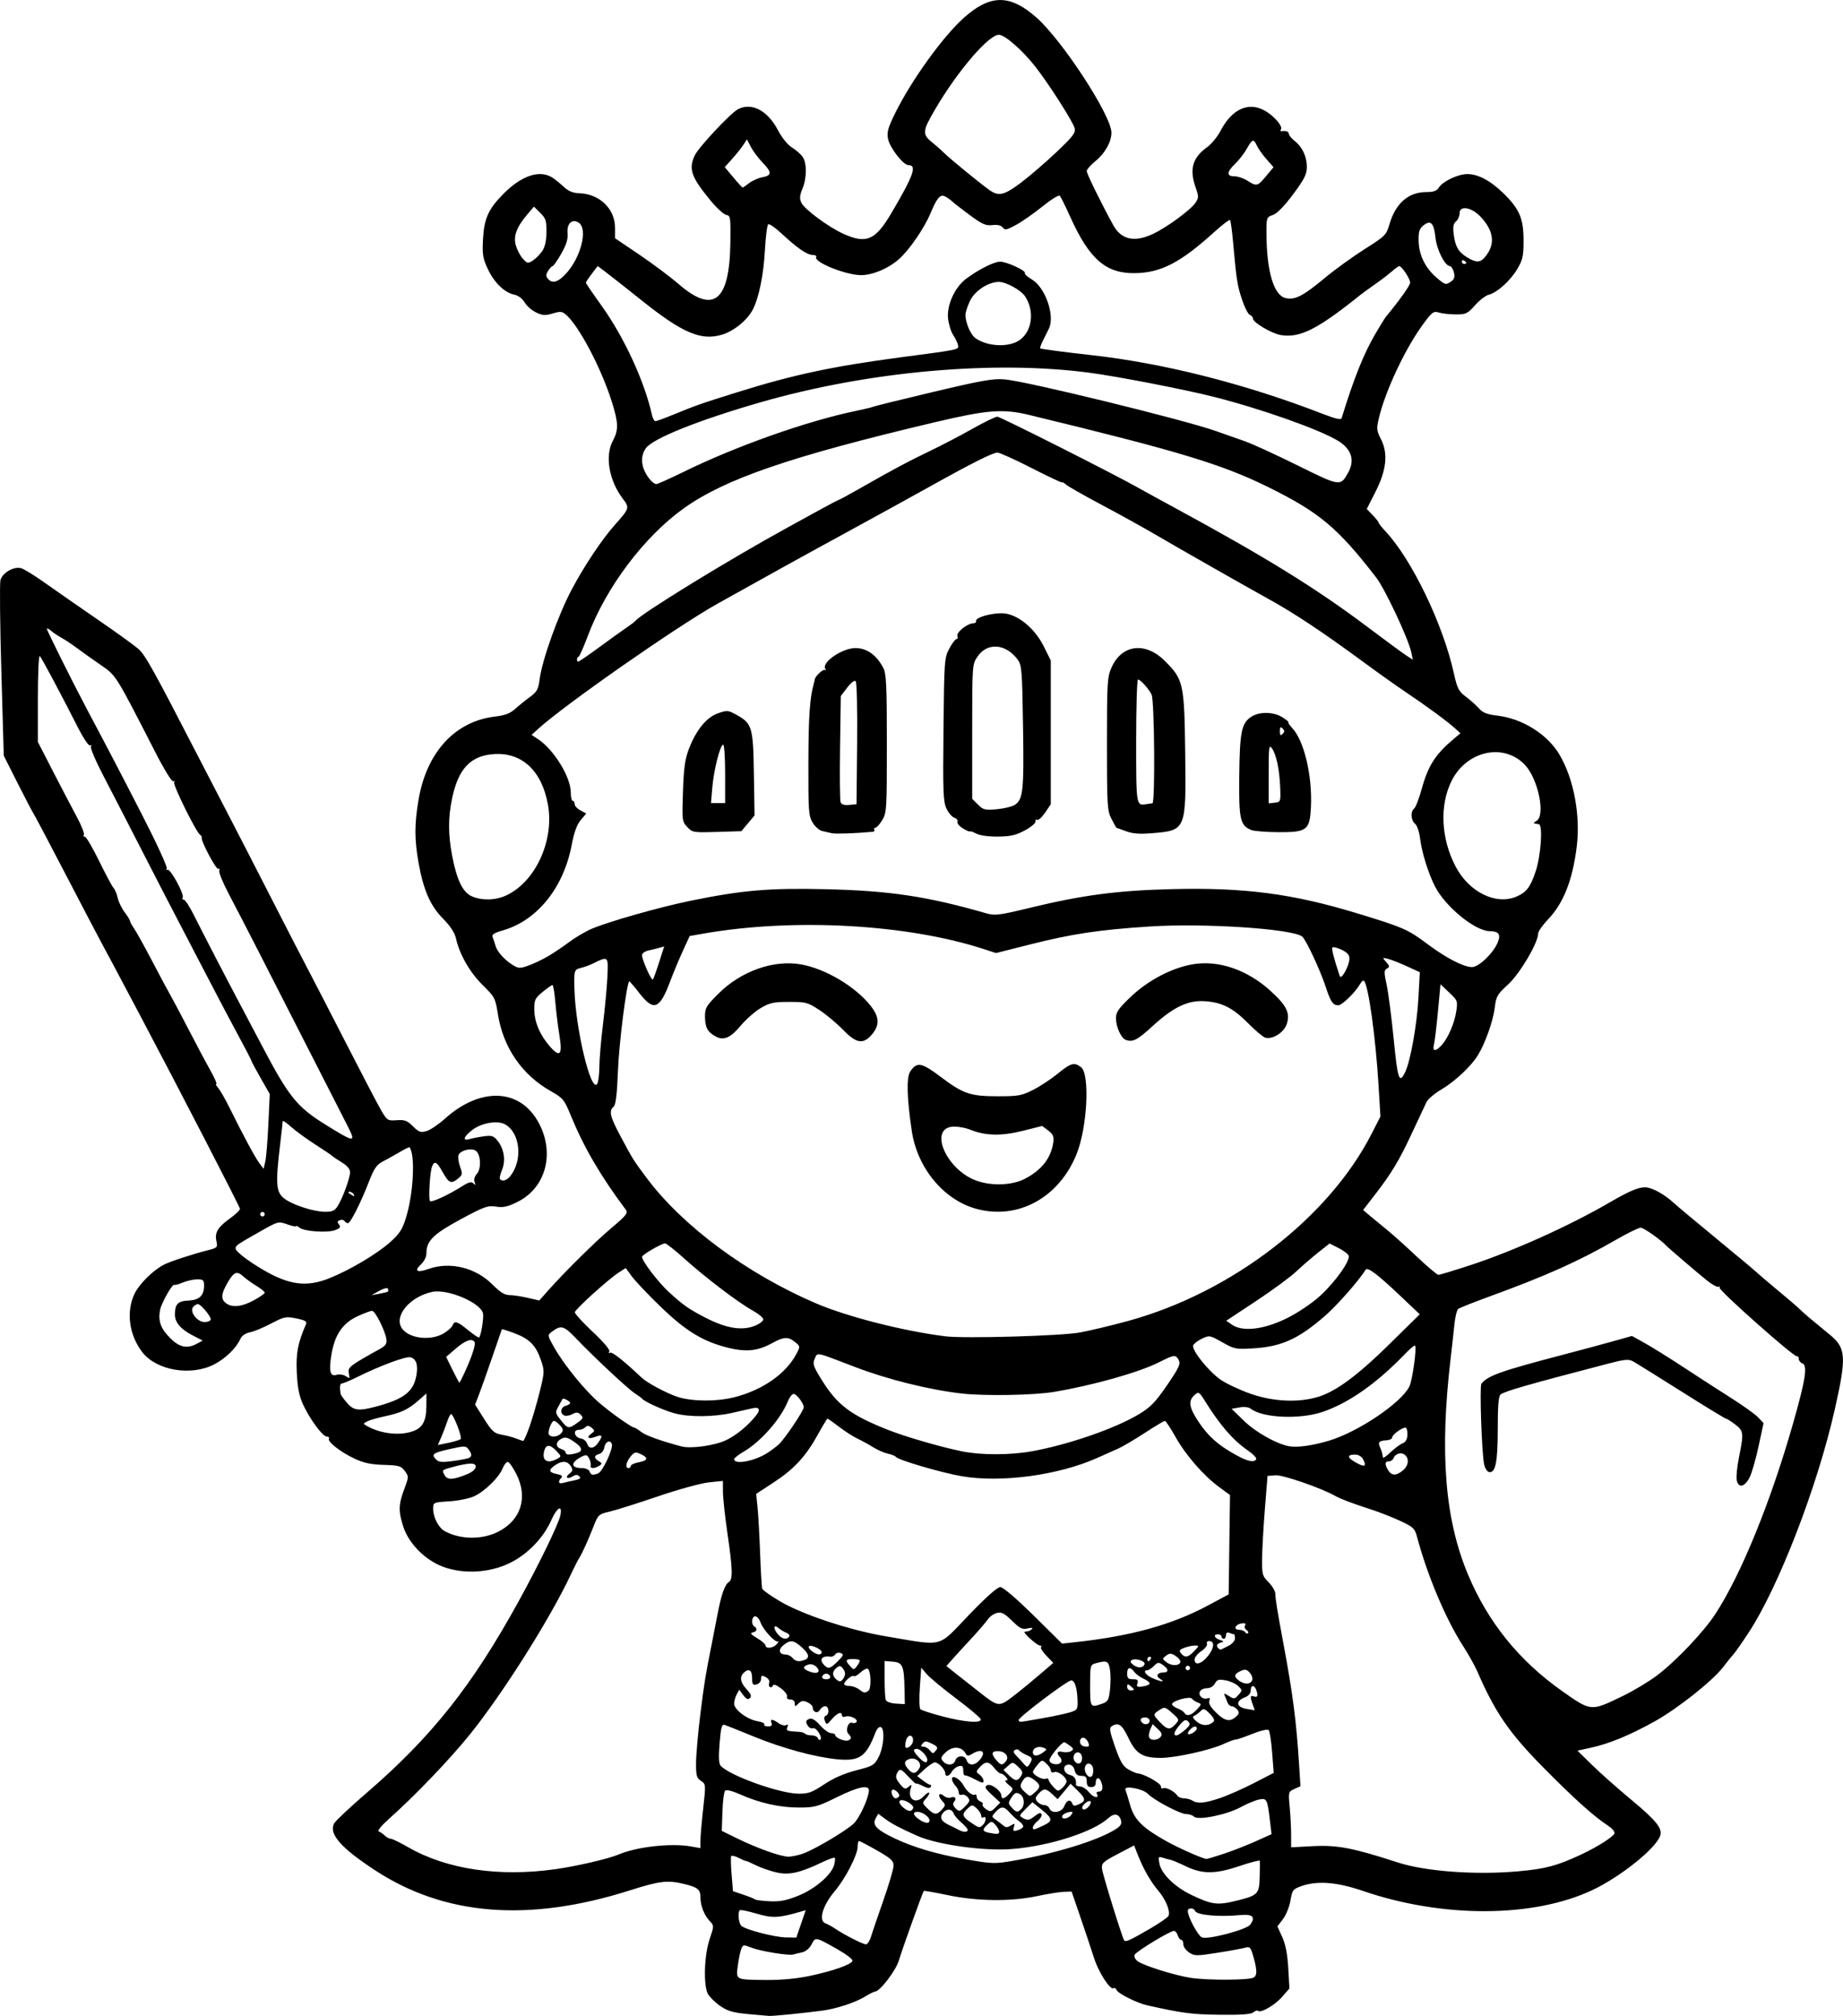 <?xml version="1.0" encoding="UTF-8" standalone="no"?>
<!-- Created with Inkscape (http://www.inkscape.org/) -->

<svg
   width="217.11mm"
   height="237.418mm"
   viewBox="0 0 217.11 237.418"
   version="1.1"
   id="svg5"
   xml:space="preserve"
   xmlns="http://www.w3.org/2000/svg"
   xmlns:svg="http://www.w3.org/2000/svg"><defs
     id="defs2" /><g
     id="layer1"
     transform="translate(-32.925,50.847)"><path
       style="fill:#000000;stroke-width:0.265"
       d="m 120.898,186.339 c -1.674,-0.159 -2.293,-0.348 -3.173,-0.966 -0.601,-0.422 -1.241,-1.061 -1.422,-1.419 -0.53,-1.047 -0.417,-4.531 0.206,-6.381 0.542,-1.61 0.542,-1.614 0.018,-2.174 -0.653,-0.697 -1.09,-1.818 -1.09,-2.795 0,-0.917 -0.318,-1.178 -1.903,-1.564 -1.964,-0.479 -2.881,-0.372 -6.41,0.749 -11.931,3.789 -21.844,3 -30.052,-2.389 -4.027,-2.644 -5.441,-4.272 -4.782,-5.503 0.159,-0.296 1.865,-1.899 3.792,-3.561 7.729,-6.666 12.461,-12.631 17.984,-22.671 2.385,-4.335 4.676,-9.06 4.874,-10.054 0.261,-1.306 -0.401,-0.939 -1.081,0.598 -0.913,2.064 -2.781,3.994 -4.856,5.016 -2.376,1.17 -5.447,1.35 -7.861,0.46 -2.116,-0.78 -4.063,-2.733 -4.702,-4.716 -0.594,-1.844 -0.577,-2.607 0.102,-4.421 0.547,-1.463 0.549,-1.508 0.066,-2.155 -0.441,-0.591 -0.703,-0.666 -2.479,-0.716 -1.495,-0.042 -2.346,-0.223 -3.44,-0.734 -1.637,-0.765 -3.235,-2.015 -3.02,-2.363 0.078,-0.127 -0.033,-0.231 -0.247,-0.231 -0.489,0 -2.025,-2.09 -2.819,-3.836 -0.436,-0.959 -0.633,-1.978 -0.715,-3.704 -0.109,-2.283 0.117,-3.469 1.085,-5.701 0.14,-0.322 -0.103,-0.467 -1.137,-0.678 -1.233,-0.252 -1.418,-0.215 -2.984,0.607 -0.918,0.482 -2.042,0.946 -2.498,1.033 -0.495,0.094 -0.934,0.39 -1.092,0.736 -0.508,1.114 -1.732,2.316 -3.075,3.02 -2.748,1.44 -6.848,0.743 -8.519,-1.448 -1.551,-2.034 -1.902,-4.77 -0.882,-6.877 0.551,-1.139 2.153,-2.724 3.429,-3.393 0.711,-0.373 3.306,-1.226 5.23,-1.719 1.079,-0.277 1.133,-0.335 0.975,-1.056 -0.222,-1.012 0.154,-1.646 1.588,-2.675 0.654,-0.47 1.19,-0.979 1.19,-1.131 0,-0.222 -7.271,-14.3 -11.906,-23.049 -2.866,-5.411 -3.845,-7.25 -4.413,-8.288 -0.344,-0.629 -2.246,-4.261 -4.227,-8.07 -1.981,-3.809 -3.69,-7.045 -3.799,-7.19 -0.109,-0.146 -0.937,-1.73 -1.841,-3.521 l -1.643,-3.256 -0.287,-9.973 c -0.158,-5.485 -0.205,-10.298 -0.105,-10.696 0.216,-0.856 1.547,-1.638 2.417,-1.419 0.329,0.082 1.561,0.836 2.739,1.675 1.178,0.839 3.962,2.775 6.187,4.303 2.225,1.528 4.428,3.114 4.896,3.525 0.818,0.718 1.731,2.357 6.955,12.482 1.201,2.328 2.928,5.662 3.837,7.408 0.909,1.746 3.113,6.032 4.899,9.525 1.785,3.493 3.688,7.183 4.229,8.202 0.541,1.019 2.562,4.935 4.49,8.703 1.929,3.768 3.827,7.397 4.219,8.064 0.685,1.166 0.755,1.21 1.822,1.133 0.938,-0.068 1.233,0.043 1.905,0.715 0.691,0.691 0.9,0.765 1.597,0.565 0.441,-0.127 1.417,-0.783 2.169,-1.459 4.096,-3.683 8.667,-3.59 10.9,0.221 2.133,3.64 1.074,7.905 -2.383,9.596 -1.149,0.562 -1.664,0.673 -2.509,0.537 -0.956,-0.153 -1.374,-0.003 -4.14,1.488 -3.226,1.739 -4.045,2.545 -4.047,3.986 -5.3e-4,0.452 -0.263,0.983 -0.673,1.363 -0.82,0.76 -0.414,0.983 0.922,0.505 2.503,-0.895 5.522,-0.169 7.492,1.801 0.936,0.936 1.483,1.279 2.04,1.279 0.419,0 1.38,0.143 2.137,0.318 l 1.376,0.318 0.925,-1.045 c 2.015,-2.276 5.597,-5.822 7.546,-7.468 1.794,-1.515 2.011,-1.791 1.72,-2.181 -2.985,-3.992 -4.926,-7.318 -6.482,-11.107 -0.768,-1.869 -0.904,-2.035 -2.361,-2.861 -3.391,-1.922 -5.598,-5.133 -6.218,-9.046 -0.302,-1.907 -0.372,-2.041 -1.794,-3.44 -1.508,-1.483 -2.72,-3.592 -3.141,-5.468 -0.158,-0.705 -0.653,-1.465 -1.531,-2.353 -1.497,-1.514 -2.317,-3.387 -2.887,-6.599 -0.488,-2.749 -0.486,-4.554 0.008,-7.44 0.955,-5.577 4.298,-9.208 8.99,-9.762 1.183,-0.14 1.79,-0.37 2.381,-0.901 0.437,-0.392 1.224,-1.028 1.75,-1.412 0.825,-0.602 0.981,-0.891 1.139,-2.101 0.293,-2.258 2.178,-7.53 3.763,-10.525 1.477,-2.792 3.597,-5.967 5.128,-7.679 1.684,-1.884 1.714,-1.98 0.924,-3.015 -1.645,-2.157 -2.151,-5.058 -1.194,-6.844 0.692,-1.29 0.668,-2.111 -0.136,-4.654 -1.23,-3.893 -3.824,-8.824 -5.355,-10.177 -0.475,-0.42 -0.677,-0.441 -1.59,-0.168 -0.875,0.262 -1.194,0.243 -1.955,-0.118 -0.5,-0.237 -1.11,-0.772 -1.356,-1.187 -0.267,-0.452 -0.753,-0.817 -1.208,-0.908 -1.149,-0.23 -2.355,-1.392 -3.118,-3.004 -0.593,-1.253 -0.669,-1.713 -0.58,-3.477 0.124,-2.456 0.628,-3.592 2.373,-5.357 2.074,-2.096 4.093,-2.842 5.599,-2.069 0.318,0.163 0.963,0.661 1.434,1.107 0.653,0.618 1.127,0.822 1.994,0.858 2.378,0.1 4.161,1.855 4.161,4.093 v 1.205 l 2.844,1.921 c 1.564,1.056 3.663,2.627 4.664,3.491 4.105,3.541 5.98,2.028 6.074,-4.901 0.041,-2.986 0.012,-3.18 -0.486,-3.263 -0.291,-0.049 -1.124,-0.811 -1.852,-1.694 -2.281,-2.768 -2.613,-3.722 -1.853,-5.322 0.452,-0.952 4.206,-4.961 5.077,-5.422 1.61,-0.852 3.502,0.134 4.719,2.46 0.466,0.891 1.139,1.723 1.648,2.038 0.473,0.292 1.039,0.787 1.257,1.098 0.517,0.737 0.506,2.503 -0.022,3.768 -0.317,0.758 -0.351,1.152 -0.14,1.614 0.361,0.791 3.21,2.901 4.999,3.702 2.681,1.2 3.731,0.746 5.603,-2.424 2.635,-4.461 3.07,-5.682 2.025,-5.682 -0.613,0 -2.208,-2.06 -2.404,-3.105 -0.149,-0.794 -1.1e-4,-1.315 0.883,-3.092 1.908,-3.84 5.572,-8.922 8.018,-11.121 3.119,-2.804 5.445,-2.827 8.56,-0.085 3.078,2.71 8.86,11.575 8.86,13.586 0,1.082 -0.774,2.454 -1.891,3.352 -0.561,0.45 -1.019,0.98 -1.019,1.176 0,0.307 1.619,3.606 3.114,6.345 0.945,1.731 2.501,2.078 4.691,1.047 1.648,-0.776 4.468,-2.848 5.018,-3.686 0.37,-0.565 0.372,-0.745 0.013,-1.763 -0.767,-2.173 -0.386,-3.516 1.352,-4.771 0.504,-0.364 1.201,-1.208 1.549,-1.876 1.701,-3.263 4.262,-3.786 6.583,-1.344 0.416,0.438 0.675,0.928 0.576,1.089 -0.1,0.161 -0.083,0.276 0.037,0.255 0.51,-0.089 0.88,0.045 0.88,0.317 0,0.161 0.3,0.529 0.667,0.817 0.921,0.725 1.45,1.847 1.45,3.079 0,0.859 -0.281,1.418 -1.613,3.211 -1.041,1.401 -1.885,2.266 -2.381,2.439 -0.753,0.262 -0.768,0.307 -0.763,2.16 0.012,4.417 0.841,7.267 2.216,7.622 1.095,0.283 2.073,-0.209 4.603,-2.316 1.207,-1.005 3.341,-2.551 4.741,-3.437 2.428,-1.535 2.564,-1.671 2.923,-2.91 0.717,-2.482 2.237,-3.814 4.352,-3.814 0.849,0 1.224,-0.134 1.467,-0.523 0.466,-0.745 2.261,-1.594 3.373,-1.594 1.276,0 2.759,0.799 4.295,2.315 1.843,1.818 2.313,2.933 2.316,5.49 0.002,1.835 -0.094,2.281 -0.725,3.354 -0.815,1.387 -2.375,2.796 -3.374,3.049 -0.364,0.092 -1.093,0.652 -1.621,1.245 -0.875,0.984 -1.072,1.078 -2.249,1.075 -0.709,-0.002 -1.606,-0.1 -1.992,-0.218 -0.641,-0.196 -0.802,-0.08 -1.835,1.318 -2.12,2.87 -4.469,7.847 -5.248,11.118 -0.296,1.243 -0.274,1.46 0.253,2.493 0.854,1.673 0.646,3.625 -0.661,6.199 l -1.017,2.003 0.702,0.733 c 0.386,0.403 0.702,0.803 0.702,0.889 0,0.086 0.371,0.554 0.825,1.039 3.091,3.309 6.756,10.924 8.031,16.688 0.399,1.802 0.562,2.121 1.419,2.765 0.533,0.4 1.228,1.022 1.546,1.383 0.441,0.5 0.952,0.699 2.155,0.841 2.97,0.35 5.926,2.21 7.335,4.615 1.695,2.892 2.485,7.194 2.007,10.923 -0.5,3.899 -1.567,6.581 -3.363,8.456 -0.644,0.672 -1.17,1.425 -1.17,1.673 0,1.078 -2.153,4.726 -3.534,5.988 -1.287,1.177 -1.42,1.407 -1.577,2.736 -0.182,1.552 -1.132,4.221 -2.004,5.632 -0.801,1.296 -2.72,3.087 -4.306,4.018 -0.777,0.456 -1.555,1.118 -1.73,1.472 -0.175,0.354 -0.926,1.953 -1.669,3.553 -1.532,3.302 -2.42,4.785 -4.408,7.358 l -1.392,1.802 0.851,0.719 c 0.468,0.395 1.387,1.152 2.042,1.682 0.655,0.53 2.203,1.922 3.44,3.093 1.237,1.171 2.378,2.134 2.535,2.139 0.157,0.005 1.884,-0.518 3.836,-1.161 5.119,-1.687 11.6,-4.611 16.383,-7.39 2.206,-1.282 3.318,-1.758 4.109,-1.758 0.81,0 2.305,0.815 3.432,1.871 0.291,0.273 2.434,2.064 4.763,3.981 2.328,1.917 4.531,3.762 4.895,4.1 0.364,0.338 1.554,1.352 2.646,2.253 1.091,0.901 2.238,1.887 2.548,2.192 0.52,0.51 1.103,1.004 3.48,2.948 1.94,1.586 2.008,2.588 0.601,8.828 -2.051,9.096 -6.624,20.927 -10.169,26.31 -0.807,1.226 -1.626,2.391 -1.818,2.588 -0.193,0.198 -0.703,0.828 -1.134,1.401 -1.222,1.624 -5.397,4.936 -8.127,6.449 -2.951,1.635 -5.312,2.608 -7.474,3.08 l -1.587,0.347 1.72,1.688 c 0.946,0.929 3.038,2.784 4.649,4.122 2.945,2.447 3.683,3.375 3.368,4.237 -0.56,1.533 -4.755,4.872 -8.051,6.409 -6.954,3.243 -17.598,3.269 -26.954,0.068 -3.085,-1.056 -5.388,-1.234 -7.27,-0.565 -0.981,0.349 -1.067,0.464 -1.273,1.694 -0.122,0.726 -0.517,1.708 -0.879,2.182 l -0.658,0.862 0.57,1.258 c 0.393,0.867 0.613,2.002 0.708,3.658 l 0.137,2.4 -0.889,1.013 c -0.85,0.969 -2.513,1.92 -2.82,1.613 -0.08,-0.08 -0.323,0.002 -0.541,0.183 -0.278,0.231 -1.463,0.315 -3.993,0.284 -3.259,-0.04 -4.344,-0.181 -8.505,-1.11 -1.226,-0.274 -3.457,-1.394 -3.62,-1.817 -0.07,-0.183 -0.224,-0.273 -0.341,-0.2 -0.404,0.25 -1.768,-1.858 -2.313,-3.575 -0.3,-0.946 -1.016,-3.089 -1.591,-4.763 l -1.045,-3.043 -0.897,0.026 c -0.493,0.014 -1.909,0.241 -3.146,0.504 -3.095,0.659 -7.066,0.617 -10.55,-0.112 -1.509,-0.316 -2.778,-0.539 -2.82,-0.496 -0.128,0.132 -2.547,6.88 -2.947,8.22 -0.348,1.166 -2.241,3.632 -2.789,3.632 -0.121,0 -0.664,0.273 -1.207,0.606 -1.107,0.679 -3.359,1.421 -4.956,1.633 -2.401,0.318 -5.856,0.661 -6.35,0.63 -0.291,-0.018 -1.465,-0.122 -2.609,-0.23 z m 7.371,-4.467 c 2.737,-0.573 4.938,-1.344 5.083,-1.78 0.055,-0.166 -0.709,-0.761 -1.698,-1.323 -2.671,-1.518 -2.66,-1.516 -3.124,-0.619 -0.244,0.472 -0.689,0.843 -1.126,0.939 -0.398,0.087 -0.862,0.2 -1.031,0.252 -0.524,0.159 -3.869,-0.387 -4.923,-0.803 -0.964,-0.38 -1.006,-0.374 -1.219,0.202 -0.121,0.328 -0.3,1.212 -0.397,1.964 -0.212,1.646 -0.304,1.602 3.408,1.64 1.673,0.017 3.522,-0.156 5.027,-0.471 z m 52.314,0.195 c 0.48,-0.242 0.452,-0.968 -0.111,-2.822 -0.224,-0.738 -0.362,-0.855 -0.835,-0.711 -0.312,0.095 -1.777,0.364 -3.256,0.598 -2.509,0.397 -2.735,0.395 -3.373,-0.023 -0.376,-0.247 -0.684,-0.684 -0.684,-0.971 0,-0.288 -0.111,-0.523 -0.247,-0.523 -0.136,0 -0.322,-0.238 -0.415,-0.529 -0.092,-0.291 -0.285,-0.529 -0.427,-0.529 -0.478,0 -4.51,2.448 -4.655,2.827 -0.079,0.206 0.08,0.54 0.353,0.743 0.712,0.531 4.455,1.699 6.317,1.973 1.997,0.293 6.73,0.272 7.335,-0.032 z m -45.068,-4.783 c 0.143,-0.473 0.803,-2.408 1.467,-4.299 0.664,-1.892 1.208,-3.743 1.208,-4.115 2.1e-4,-0.562 -0.326,-0.86 -1.952,-1.786 -1.074,-0.611 -2.026,-1.111 -2.117,-1.111 -0.09,0 -0.164,0.304 -0.164,0.676 0,0.95 -1.424,3.718 -2.683,5.216 -1.465,1.742 -1.966,3.5 -1.087,3.817 0.255,0.092 0.761,0.37 1.124,0.617 1.045,0.711 3.271,1.845 3.623,1.845 0.176,0 0.437,-0.387 0.58,-0.86 z m 32.899,-0.993 c 1.125,-0.654 2.101,-1.332 2.169,-1.505 0.225,-0.574 -0.33,-1.926 -1.22,-2.973 -0.907,-1.066 -1.772,-2.594 -2.448,-4.322 l -0.39,-0.996 -1.93,1.013 c -1.744,0.915 -1.923,1.082 -1.852,1.735 0.07,0.651 2.335,7.975 2.605,8.427 0.151,0.251 0.657,0.024 3.066,-1.378 z m 11.787,-0.459 c 0.666,-0.898 0.291,-1.271 -1.139,-1.136 -2.63,0.249 -5.197,0.005 -5.369,-0.51 -0.121,-0.363 -0.842,-0.358 -0.842,0.006 0,0.722 1.2,2.963 1.683,3.141 0.739,0.273 5.234,-0.917 5.667,-1.501 z m -52.912,-0.097 0.551,-1.614 -0.58,0.169 c -2.592,0.758 -3.331,0.792 -5.201,0.241 -1.017,-0.3 -1.911,-0.483 -1.987,-0.407 -0.273,0.273 -0.13,1.578 0.202,1.855 0.556,0.461 3.931,1.331 5.244,1.351 l 1.219,0.019 0.551,-1.614 z m 51.461,-2.769 c 2.364,-0.597 2.52,-0.767 2.569,-2.775 0.022,-0.938 0.032,-1.787 0.02,-1.887 -0.011,-0.1 -1.055,0.168 -2.319,0.595 -2.921,0.987 -4.407,1.001 -6.383,0.06 -0.828,-0.395 -1.639,-0.739 -1.803,-0.766 -0.164,-0.026 -0.568,-0.134 -0.899,-0.239 -0.563,-0.179 -0.59,-0.135 -0.424,0.694 0.24,1.201 1.805,2.735 3.733,3.66 2.483,1.191 3.103,1.265 5.507,0.658 z m -51.784,-0.548 c 1.984,-0.794 3.941,-2.486 4.236,-3.663 0.095,-0.379 0.12,-0.743 0.055,-0.808 -0.065,-0.065 -0.704,0.162 -1.421,0.504 -2.708,1.293 -3.963,1.571 -5.479,1.215 -0.759,-0.179 -1.856,-0.564 -2.438,-0.857 -0.582,-0.293 -1.089,-0.512 -1.127,-0.488 -0.038,0.025 -0.418,-0.136 -0.845,-0.357 -0.427,-0.221 -0.826,-0.312 -0.887,-0.204 -0.061,0.109 -0.038,1.081 0.051,2.16 l 0.162,1.963 1.238,0.419 c 0.681,0.23 1.297,0.479 1.37,0.554 0.072,0.074 0.837,0.17 1.7,0.213 1.22,0.06 1.971,-0.084 3.385,-0.65 z m 84.779,-2.872 c 3.234,-0.287 4.546,-0.635 7.408,-1.962 1.979,-0.918 3.969,-2.196 3.969,-2.55 0,-0.204 -0.327,-0.582 -0.727,-0.84 -1.685,-1.086 -4.124,-3.283 -7.842,-7.062 -3.85,-3.913 -5.536,-6.379 -7.571,-11.075 -0.301,-0.695 -1.065,-2.064 -1.697,-3.043 -2.05,-3.173 -4.225,-8.331 -5.437,-12.892 -0.253,-0.952 -0.447,-1.136 -1.931,-1.831 -0.907,-0.425 -2.483,-1.042 -3.502,-1.373 -2.264,-0.734 -3.536,-1.217 -4.233,-1.606 -1.68,-0.939 -6.164,-2.484 -7.005,-2.413 l -0.933,0.079 -0.309,3.836 c -0.17,2.11 -0.319,4.75 -0.331,5.867 -0.021,1.916 0.023,2.075 0.772,2.824 0.437,0.437 0.794,1.064 0.794,1.393 0,0.592 0.212,1.901 0.939,5.791 1.12,5.998 1.523,9.108 1.853,14.302 l 0.161,2.528 -0.719,0.328 c -0.706,0.322 -0.716,0.36 -0.552,2.102 0.092,0.976 0.168,2.448 0.17,3.271 l 0.002,1.496 2.58,-0.136 c 2.854,-0.151 4.732,0.211 9.988,1.921 3.246,1.056 9.136,1.491 14.155,1.045 z M 98.384,169.29 c 2.508,-0.357 6.228,-1.221 7.397,-1.719 2.157,-0.919 6.185,-1.37 8.533,-0.956 l 1.124,0.198 v -0.871 c 0,-0.479 0.145,-2.174 0.322,-3.767 0.319,-2.867 0.316,-2.9 -0.265,-3.286 -0.51,-0.339 -0.585,-0.618 -0.573,-2.143 0.007,-0.965 0.236,-3.54 0.507,-5.722 0.459,-3.686 0.611,-4.625 1.331,-8.202 0.146,-0.728 0.447,-2.275 0.669,-3.44 0.463,-2.437 0.874,-3.615 1.366,-3.916 0.474,-0.29 0.435,-1.556 -0.178,-5.742 -0.288,-1.965 -0.525,-4.154 -0.528,-4.865 l -0.006,-1.293 -1.654,0.17 c -0.91,0.093 -3.618,0.839 -6.019,1.657 -2.401,0.818 -4.958,1.624 -5.682,1.79 -1.247,0.286 -1.343,0.371 -1.833,1.62 -0.684,1.745 -1.406,3.342 -1.732,3.832 -0.145,0.218 -0.599,1.111 -1.008,1.984 -2.408,5.139 -7.967,13.943 -11.86,18.785 -2.336,2.905 -6.5,7.252 -9.502,9.92 -0.926,0.823 -1.448,1.458 -1.252,1.524 0.184,0.062 0.503,0.281 0.709,0.486 0.205,0.205 0.519,0.373 0.696,0.373 0.178,0 1.109,0.451 2.069,1.003 4.539,2.608 10.714,3.524 17.368,2.578 z m 54.228,-1.045 c 4.843,-0.856 9.567,-2.32 11.682,-3.621 0.625,-0.384 0.798,-0.65 0.691,-1.059 -0.207,-0.79 -0.803,-0.912 -1.472,-0.301 -1.815,1.659 -7.003,3.32 -11.43,3.661 -3.288,0.253 -8.781,-0.52 -11.113,-1.564 -2.057,-0.921 -2.976,-1.405 -3.752,-1.977 l -0.841,-0.62 -0.304,0.568 c -0.413,0.772 0.106,1.313 2.24,2.332 2.177,1.04 4.933,1.857 8.214,2.434 3.358,0.591 3.541,0.596 6.085,0.146 z m 24.56,-0.794 c 1.044,-0.352 2.719,-1.009 3.721,-1.46 l 1.822,-0.82 -0.177,-1.505 c -0.311,-2.647 -0.374,-2.77 -1.316,-2.572 -0.455,0.096 -1.423,0.501 -2.151,0.901 -1.613,0.886 -5.021,1.578 -5.486,1.113 -0.17,-0.17 -0.593,-0.309 -0.94,-0.309 -0.693,0 -3.81,-1.649 -4.511,-2.387 -0.569,-0.599 -2.833,-1.018 -2.633,-0.488 0.075,0.198 0.332,1.038 0.572,1.867 0.488,1.685 1.445,2.635 4.227,4.191 1.517,0.849 4.324,2.089 4.755,2.102 0.12,0.003 1.072,-0.282 2.117,-0.634 z m -49.662,0.013 c 1.36,-0.48 5.072,-2.678 5.986,-3.544 0.685,-0.649 1.787,-3.06 1.787,-3.909 0,-0.697 -1.286,-0.42 -3.797,0.818 -2.252,1.11 -2.603,1.205 -4.454,1.205 -2.256,0 -4.63,-0.531 -6.908,-1.546 -0.938,-0.418 -1.628,-0.588 -1.777,-0.439 -0.134,0.134 -0.278,1.254 -0.319,2.489 l -0.075,2.244 1.852,0.907 c 2.339,1.146 5.085,2.123 5.986,2.13 0.382,0.003 1.156,-0.157 1.72,-0.356 z m 23.118,-2.594 c 0,-0.17 -0.198,-0.529 -0.44,-0.796 -0.411,-0.454 -0.472,-0.457 -0.926,-0.046 -0.641,0.58 -0.613,0.826 0.109,0.965 1.078,0.208 1.257,0.19 1.257,-0.123 z m -3.704,-0.196 c 0,-0.133 -0.334,-0.522 -0.742,-0.866 -0.408,-0.344 -0.821,-0.83 -0.918,-1.082 -0.215,-0.561 -0.809,-0.592 -1.248,-0.064 -0.443,0.534 -0.216,1 0.693,1.427 0.418,0.196 0.938,0.455 1.157,0.575 0.54,0.297 1.058,0.301 1.058,0.008 z m 6.515,-0.341 c 0.086,-0.14 -0.111,-0.442 -0.439,-0.671 -0.328,-0.229 -0.838,-0.696 -1.135,-1.037 -0.664,-0.764 -1.012,-0.778 -1.656,-0.067 -0.491,0.543 -0.491,0.56 0.025,0.917 0.289,0.2 0.69,0.506 0.891,0.68 0.283,0.245 0.481,0.243 0.883,-0.008 0.459,-0.287 0.499,-0.264 0.352,0.2 -0.137,0.43 -0.069,0.498 0.378,0.382 0.299,-0.078 0.615,-0.257 0.701,-0.396 z m 2.545,-0.257 c 0.979,-0.474 0.92,-0.771 -0.356,-1.796 l -1.085,-0.872 -0.801,0.801 c -0.798,0.798 -0.799,0.801 -0.23,1.106 0.472,0.253 0.693,0.209 1.284,-0.256 0.505,-0.397 0.746,-0.465 0.824,-0.231 0.06,0.182 -0.145,0.537 -0.457,0.789 -0.312,0.252 -0.567,0.601 -0.567,0.776 0,0.324 0.126,0.295 1.387,-0.315 z m -7.261,-0.007 c 0.383,-0.383 0.427,-1.104 0.053,-0.873 -0.146,0.09 -0.265,-0.004 -0.265,-0.208 0,-0.204 -0.238,-0.587 -0.529,-0.85 -0.511,-0.462 -0.548,-0.462 -1.058,0 -0.726,0.657 -0.663,0.963 0.334,1.637 1.024,0.692 1.06,0.699 1.465,0.294 z m -6.297,-0.513 c 0,-0.407 -0.817,-1.003 -1.389,-1.013 -0.638,-0.012 -0.58,0.375 0.132,0.871 0.711,0.496 1.257,0.557 1.257,0.141 z m 16.669,-0.624 c 0.199,-0.24 0.221,-0.397 0.054,-0.397 -0.486,0 -1.112,0.314 -1.112,0.557 0,0.379 0.699,0.273 1.058,-0.161 z m -15.214,-0.661 c 0.462,-0.511 0.462,-0.548 -0.002,-1.06 -0.55,-0.608 -0.346,-1.035 0.256,-0.536 0.22,0.183 0.568,0.267 0.774,0.188 0.507,-0.195 0.748,0.093 0.415,0.495 -0.192,0.231 -0.141,0.458 0.174,0.773 0.418,0.418 0.487,0.404 1.112,-0.221 0.57,-0.57 0.616,-0.729 0.315,-1.091 -0.194,-0.233 -0.511,-0.363 -0.706,-0.288 -0.202,0.077 -0.354,-0.04 -0.354,-0.271 0,-0.224 -0.179,-0.586 -0.397,-0.804 -0.218,-0.218 -0.397,-0.571 -0.397,-0.784 0,-0.546 0.946,-0.016 1.36,0.762 0.372,0.699 1.066,1.254 1.349,1.079 0.111,-0.068 0.201,0.048 0.201,0.26 0,0.211 0.196,0.459 0.435,0.551 0.239,0.092 0.359,0.243 0.266,0.335 -0.093,0.093 0.081,0.343 0.385,0.556 0.5,0.351 0.608,0.332 1.123,-0.189 l 0.57,-0.576 -0.981,-0.905 c -0.819,-0.756 -0.912,-0.943 -0.566,-1.137 0.443,-0.248 1.68,0.666 1.68,1.241 0,0.463 0.396,0.357 0.949,-0.254 0.494,-0.546 0.493,-0.562 -0.121,-1.058 -0.342,-0.277 -0.475,-0.504 -0.296,-0.504 0.257,0 0.257,-0.084 -0.003,-0.397 -0.181,-0.218 -0.446,-0.397 -0.59,-0.397 -0.143,0 -0.494,-0.298 -0.781,-0.661 -0.634,-0.806 -1.039,-0.832 -1.694,-0.108 -0.473,0.523 -0.475,0.572 -0.041,0.889 0.43,0.314 0.639,0.939 0.314,0.939 -0.08,0 -0.526,-0.203 -0.992,-0.451 -0.466,-0.248 -0.936,-0.427 -1.045,-0.397 -0.109,0.03 -0.198,-0.232 -0.198,-0.582 0,-0.51 -0.107,-0.609 -0.538,-0.496 -0.296,0.077 -0.657,0.364 -0.803,0.637 -0.295,0.552 -0.776,0.667 -0.776,0.186 0,-0.431 -0.805,-1.278 -1.215,-1.278 -0.187,0 -0.734,0.362 -1.216,0.805 l -0.876,0.805 0.661,0.512 c 0.364,0.282 0.758,0.515 0.876,0.518 0.118,0.003 0.141,0.125 0.051,0.27 -0.103,0.166 -0.451,0.114 -0.942,-0.139 -0.428,-0.221 -0.779,-0.342 -0.779,-0.268 0,0.074 -0.415,-0.31 -0.923,-0.853 -0.769,-0.823 -0.967,-0.922 -1.187,-0.591 -0.374,0.562 -0.326,0.84 0.268,1.553 0.451,0.541 0.581,0.578 0.955,0.267 0.383,-0.318 0.413,-0.295 0.257,0.196 -0.413,1.3 0.641,1.905 1.557,0.893 0.264,-0.292 0.54,-0.471 0.613,-0.399 0.073,0.073 -0.088,0.376 -0.357,0.673 -0.478,0.528 -0.475,0.555 0.156,1.176 0.799,0.787 1.095,0.811 1.704,0.138 z m -3.373,-0.199 c 0.055,-0.164 -0.256,-0.482 -0.69,-0.707 -0.975,-0.504 -1.298,-0.011 -0.455,0.693 0.588,0.491 0.984,0.496 1.145,0.014 z m 12.713,0.147 c 0.483,-0.483 0.379,-1.483 -0.185,-1.785 -0.408,-0.219 -0.585,-0.142 -0.947,0.41 -0.418,0.637 -0.417,0.71 0.014,1.185 0.536,0.592 0.689,0.618 1.117,0.189 z m 5.08,-0.344 c 0.276,-0.726 0.731,-0.868 0.95,-0.297 0.111,0.288 0.274,0.302 0.783,0.066 0.836,-0.387 0.806,-0.659 -0.179,-1.621 l -0.812,-0.794 -0.763,0.91 -0.763,0.91 -0.617,-0.58 c -0.761,-0.715 -1.032,-0.724 -1.637,-0.056 -0.388,0.429 -0.414,0.597 -0.141,0.926 0.183,0.221 0.544,0.402 0.802,0.402 0.258,0 0.537,0.179 0.621,0.397 0.258,0.672 1.47,0.489 1.756,-0.265 z m 2.916,-0.006 c 0.184,-0.222 0.261,-0.477 0.171,-0.567 -0.192,-0.192 -0.97,0.4 -0.97,0.738 0,0.364 0.431,0.272 0.799,-0.171 z m 15.415,-0.943 c 0.905,-0.304 2.701,-1.097 3.991,-1.762 l 2.346,-1.21 -0.184,-2.405 c -0.101,-1.323 -0.286,-2.51 -0.41,-2.638 -0.13,-0.134 -0.967,0.063 -1.965,0.463 -0.956,0.383 -1.828,0.678 -1.936,0.655 -0.108,-0.022 -0.736,0.21 -1.394,0.516 -1.554,0.722 -5.704,1.643 -7.407,1.643 -2.156,0 -2.921,-0.47 -3.813,-2.341 -0.764,-1.602 -1.176,-1.891 -1.975,-1.386 -0.307,0.194 -0.24,0.606 0.397,2.426 0.611,1.748 0.928,2.285 1.56,2.653 0.437,0.253 0.944,0.47 1.127,0.48 0.72,0.042 2.709,1.157 2.709,1.519 0,0.211 0.114,0.313 0.254,0.226 0.292,-0.181 1.365,0.365 1.678,0.853 0.116,0.182 0.474,0.333 0.794,0.335 0.32,0.002 0.761,0.119 0.979,0.261 0.606,0.392 1.447,0.317 3.249,-0.288 z m -37.796,-0.211 c 0.173,-0.28 -0.586,-0.969 -0.814,-0.741 -0.22,0.22 0.098,0.975 0.412,0.975 0.141,0 0.323,-0.106 0.402,-0.235 z m 23.291,-0.313 c -0.084,-0.135 0.033,-0.246 0.26,-0.246 0.429,0 0.527,-0.452 0.252,-1.169 -0.227,-0.591 -0.633,-0.52 -0.633,0.111 0,0.353 -0.176,0.529 -0.529,0.529 -0.388,0 -0.529,-0.176 -0.529,-0.661 0,-0.521 -0.134,-0.661 -0.633,-0.661 -0.454,0 -0.68,-0.187 -0.799,-0.661 -0.107,-0.427 -0.352,-0.661 -0.69,-0.661 -0.799,0 -0.685,1.008 0.137,1.214 0.562,0.141 0.773,0.491 0.711,1.178 -0.007,0.079 0.224,0.161 0.514,0.183 0.29,0.022 0.767,0.345 1.061,0.719 0.482,0.612 1.246,0.722 0.877,0.127 z m -7.268,-0.173 c 0.69,-0.591 0.661,-0.893 -0.14,-1.477 -0.707,-0.515 -1.026,-0.438 -1.446,0.347 -0.211,0.394 -0.144,0.618 0.313,1.044 0.7,0.652 0.618,0.646 1.273,0.086 z m -24.855,-0.918 c 1.111,-0.742 2.361,-1.289 3.777,-1.654 1.995,-0.513 2.147,-0.605 2.656,-1.589 0.606,-1.174 0.752,-3.337 0.237,-3.515 -0.181,-0.063 -0.457,0.221 -0.612,0.631 -1.088,2.861 -1.867,3.414 -4.474,3.171 -2.611,-0.243 -6.508,-1.302 -9.875,-2.685 -1.631,-0.67 -3.159,-1.281 -3.396,-1.358 -0.365,-0.119 -0.458,0.203 -0.62,2.141 -0.13,1.558 -0.096,2.394 0.107,2.638 0.943,1.136 6.911,3.29 9.181,3.313 1.168,0.012 1.593,-0.142 3.02,-1.095 z m 28.562,-0.346 c 0,-0.507 -1.002,-1.269 -1.445,-1.099 -0.239,0.092 -0.407,0.013 -0.407,-0.191 0,-0.191 -0.236,-0.561 -0.524,-0.822 -0.506,-0.458 -0.541,-0.453 -1.05,0.157 -0.289,0.347 -0.53,0.714 -0.535,0.815 -0.016,0.34 1.107,0.969 1.477,0.827 0.202,-0.077 0.366,-0.031 0.366,0.102 0,0.134 0.25,0.511 0.555,0.839 0.528,0.567 0.58,0.574 1.058,0.141 0.277,-0.25 0.503,-0.597 0.503,-0.77 z m -5.372,-0.631 c 0.26,-0.417 0.206,-0.598 -0.33,-1.102 -0.627,-0.589 -0.655,-0.591 -1.182,-0.114 l -0.541,0.489 0.604,0.597 c 0.749,0.74 1.052,0.767 1.45,0.13 z m 8.503,-0.86 c -0.104,-0.732 -0.833,-0.845 -0.967,-0.15 -0.117,0.607 0.476,1.355 0.81,1.021 0.135,-0.135 0.205,-0.527 0.157,-0.871 z m -20.485,-0.041 c 0.389,-0.617 -0.37,-1.367 -1.138,-1.123 -0.674,0.214 -0.709,0.595 -0.115,1.252 0.5,0.553 0.845,0.517 1.253,-0.129 z m 13.121,-0.718 c 0.243,-0.454 0.177,-0.577 -0.454,-0.855 -0.406,-0.178 -0.814,-0.431 -0.906,-0.562 -0.093,-0.131 -0.31,-0.15 -0.483,-0.044 -0.228,0.141 -0.182,0.328 0.169,0.683 0.266,0.269 0.636,0.673 0.824,0.898 0.439,0.527 0.509,0.517 0.85,-0.121 z m -8.882,-0.208 c 0.206,-0.649 1.144,-0.677 1.346,-0.039 0.211,0.664 0.946,0.654 1.523,-0.02 0.843,-0.984 0.285,-1.441 -0.886,-0.725 -0.452,0.277 -0.581,0.26 -0.787,-0.103 -0.446,-0.785 -1.51,-0.84 -2.288,-0.118 -0.593,0.55 -0.649,0.716 -0.36,1.065 0.462,0.556 1.266,0.523 1.451,-0.06 z m 5.971,0.076 c 0.441,-0.532 -0.089,-1.191 -0.958,-1.191 -0.745,0 -0.798,0.326 -0.173,1.055 0.545,0.637 0.7,0.655 1.132,0.135 z m 6.499,0.105 c 0.096,-0.156 0.043,-0.416 -0.119,-0.578 -0.482,-0.482 -0.336,-0.785 0.303,-0.625 0.329,0.083 0.775,0.041 0.991,-0.093 0.336,-0.207 0.316,-0.302 -0.134,-0.642 -0.29,-0.219 -0.588,-0.403 -0.661,-0.407 -0.293,-0.018 -1.721,1.698 -1.746,2.099 -0.032,0.493 1.09,0.695 1.367,0.246 z m 2.452,-0.672 c -0.123,-0.64 -0.846,-0.636 -0.97,0.006 -0.107,0.556 0.489,1.06 0.839,0.71 0.124,-0.124 0.183,-0.446 0.131,-0.717 z m -18.211,0.39 c 0,-0.439 -0.808,-1.278 -1.232,-1.278 -0.504,0 -0.443,0.27 0.219,0.975 0.63,0.67 1.012,0.784 1.012,0.302 z m 13.642,-0.862 c 0.479,-0.352 0.482,-0.39 0.051,-0.557 -0.619,-0.24 -1.257,0.029 -1.257,0.53 0,0.508 0.536,0.521 1.206,0.027 z m -12.604,-0.258 c 0.248,-0.299 0.153,-0.45 -0.486,-0.768 -0.68,-0.339 -0.839,-0.343 -1.102,-0.025 -0.241,0.29 -0.222,0.371 0.089,0.371 0.218,0 0.545,0.179 0.726,0.397 0.402,0.484 0.392,0.484 0.773,0.025 z m -2.777,-0.863 c 0.085,-0.22 0.083,-0.515 -0.004,-0.655 -0.274,-0.443 -0.726,-0.09 -0.825,0.643 -0.071,0.532 5.2e-4,0.671 0.29,0.56 0.212,-0.081 0.454,-0.328 0.538,-0.548 z m 20.789,0.331 c 0,-0.422 -0.382,-0.948 -0.69,-0.948 -0.38,0 -0.504,0.57 -0.192,0.882 0.193,0.193 0.882,0.244 0.882,0.066 z m -28.046,-0.923 c 0,-0.101 -0.131,-0.314 -0.291,-0.474 -0.395,-0.395 -0.029,-1.48 0.439,-1.301 0.2,0.077 0.431,0.032 0.513,-0.1 0.208,-0.337 -0.8,-0.827 -1.303,-0.634 -0.229,0.088 -0.416,0.028 -0.416,-0.133 0,-0.513 -0.534,-0.317 -1.184,0.435 -0.592,0.684 -0.641,0.697 -0.829,0.214 -0.124,-0.319 -0.081,-0.553 0.113,-0.617 0.448,-0.149 0.386,-1.118 -0.071,-1.118 -0.211,0 -0.493,0.195 -0.627,0.434 -0.262,0.468 -0.842,0.279 -0.842,-0.275 0,-0.186 -0.282,-0.467 -0.626,-0.624 -0.497,-0.227 -0.716,-0.196 -1.058,0.147 -0.4,0.4 -0.432,0.398 -0.432,-0.022 0,-0.275 -0.205,-0.454 -0.521,-0.454 -0.317,0 -0.47,-0.134 -0.39,-0.342 0.072,-0.188 -0.252,-0.625 -0.721,-0.972 -0.558,-0.412 -0.888,-0.522 -0.956,-0.318 -0.057,0.172 -0.208,0.248 -0.334,0.169 -0.127,-0.078 -0.167,-0.308 -0.089,-0.511 0.079,-0.206 -0.101,-0.498 -0.408,-0.662 -0.468,-0.25 -0.55,-0.219 -0.55,0.213 0,0.285 -0.232,0.568 -0.529,0.646 -0.453,0.118 -0.529,0.008 -0.529,-0.763 0,-0.937 -0.413,-1.176 -1.005,-0.584 -0.496,0.496 -0.377,1.128 0.363,1.927 0.504,0.544 0.603,0.811 0.383,1.031 -0.22,0.219 -0.423,0.13 -0.78,-0.342 l -0.482,-0.639 -0.297,0.555 c -0.163,0.305 -0.297,0.795 -0.297,1.088 0,0.702 1.555,1.868 2.748,2.062 0.52,0.084 0.881,0.257 0.803,0.384 -0.079,0.127 0.115,0.231 0.43,0.231 0.401,0 0.527,-0.119 0.421,-0.397 -0.195,-0.509 0.09,-0.504 0.831,0.015 0.324,0.227 0.728,0.326 0.898,0.221 0.208,-0.128 0.254,-0.046 0.14,0.249 -0.168,0.437 -0.111,0.459 1.454,0.56 0.247,0.016 0.535,0.115 0.639,0.219 0.105,0.105 0.458,0.19 0.786,0.19 0.327,0 0.648,0.149 0.713,0.331 0.065,0.182 0.196,0.259 0.291,0.172 0.291,-0.267 -0.483,-1.478 -0.863,-1.351 -0.196,0.065 -0.46,-0.044 -0.587,-0.244 -0.328,-0.518 -0.294,-0.682 0.181,-0.864 0.274,-0.105 0.703,0.16 1.239,0.765 0.451,0.509 1.036,0.926 1.301,0.926 0.264,0 0.48,0.101 0.48,0.224 0,0.316 1.124,0.786 1.521,0.637 0.182,-0.068 0.331,-0.207 0.331,-0.307 z m 36.477,-0.114 c 0.224,-0.27 0.148,-0.491 -0.32,-0.93 l -0.614,-0.577 -0.269,0.6 c -0.148,0.33 -0.218,0.749 -0.155,0.93 0.151,0.437 0.987,0.423 1.357,-0.023 z m 2.865,-0.818 c 0.615,-0.533 0.682,-0.703 0.393,-0.992 -0.289,-0.289 -0.46,-0.222 -0.992,0.393 -0.671,0.774 -0.819,1.242 -0.393,1.242 0.137,0 0.584,-0.289 0.992,-0.643 z m 1.404,-0.16 c 0,-0.35 -0.358,-0.32 -0.741,0.062 -0.499,0.499 -0.371,0.788 0.212,0.476 0.291,-0.156 0.529,-0.398 0.529,-0.538 z m -2.511,-0.523 c 0.47,-0.52 0.461,-0.551 -0.387,-1.308 -0.822,-0.734 -0.903,-0.754 -1.499,-0.363 -0.788,0.516 -0.785,0.558 0.081,1.462 0.845,0.882 1.163,0.919 1.806,0.21 z m 4.485,-0.295 c 0.16,-0.149 -0.005,-0.499 -0.442,-0.936 -0.632,-0.632 -0.736,-0.659 -1.11,-0.285 -0.227,0.227 -0.564,0.474 -0.748,0.549 -0.229,0.093 -0.125,0.308 0.326,0.677 0.646,0.528 1.407,0.526 1.975,-0.006 z m -7.531,-0.099 c 0,-0.22 -0.235,-0.397 -0.529,-0.397 -0.527,0 -0.688,0.282 -0.353,0.617 0.322,0.322 0.882,0.182 0.882,-0.22 z m -19.9,-0.198 c -0.055,-0.182 -1.367,-1.283 -2.915,-2.447 -1.548,-1.164 -3.102,-2.453 -3.453,-2.864 l -0.638,-0.747 -0.164,2.33 c -0.09,1.282 -0.063,2.432 0.061,2.556 0.124,0.124 1.281,0.502 2.571,0.841 2.673,0.701 4.695,0.849 4.538,0.332 z m 7.1,-0.077 c 1.292,-0.224 2.796,-0.541 3.342,-0.703 0.944,-0.281 0.991,-0.348 0.966,-1.378 -0.036,-1.465 -0.323,-2.406 -0.736,-2.406 -0.476,0 -6.361,4.45 -6.209,4.695 0.154,0.249 -0.119,0.27 2.637,-0.208 z m 23.067,-0.296 c 0.293,-0.293 0.303,-0.45 0.046,-0.759 -0.178,-0.214 -0.473,-0.39 -0.657,-0.39 -0.183,0 -0.407,-0.208 -0.497,-0.463 -0.09,-0.255 -0.237,-0.624 -0.326,-0.82 -0.119,-0.261 0.012,-0.243 0.486,0.068 0.609,0.399 0.68,0.392 1.139,-0.115 0.476,-0.527 0.476,-0.554 -0.023,-1.042 -0.282,-0.276 -0.949,-0.58 -1.482,-0.677 -0.816,-0.148 -1.016,-0.088 -1.266,0.378 -0.18,0.335 -0.557,0.554 -0.957,0.554 -0.363,0 -0.734,0.191 -0.823,0.424 -0.186,0.484 0.399,0.959 0.936,0.761 0.247,-0.091 0.307,0.005 0.192,0.307 -0.114,0.297 0.154,0.754 0.83,1.414 1.031,1.006 1.661,1.1 2.402,0.359 z m -4.717,-0.745 c 0.587,-0.625 0.592,-0.663 0.112,-0.841 -0.276,-0.102 -0.583,-0.306 -0.68,-0.452 -0.219,-0.327 -2.336,0.254 -2.336,0.641 0,0.143 0.286,0.369 0.636,0.502 0.35,0.133 0.714,0.368 0.809,0.523 0.283,0.457 0.803,0.324 1.459,-0.374 z m 6.615,-0.553 c -0.357,-0.939 -0.324,-1.182 0.139,-1.004 0.42,0.161 0.501,-0.118 0.236,-0.809 -0.228,-0.594 -0.633,-0.519 -0.633,0.117 0,0.322 -0.253,0.632 -0.636,0.777 -1.216,0.462 -1.089,1.206 0.24,1.401 0.436,0.064 0.82,0.134 0.852,0.156 0.033,0.022 -0.057,-0.266 -0.198,-0.639 z m 43.531,-1.032 c 1.31,-0.634 3.155,-1.742 4.101,-2.462 2.255,-1.716 5.485,-5.124 6.861,-7.238 3.028,-4.651 6.492,-13.147 9.134,-22.401 1.473,-5.161 1.737,-6.849 1.107,-7.09 -0.238,-0.091 -0.433,-0.332 -0.433,-0.535 0,-0.203 -0.095,-0.339 -0.211,-0.302 -0.35,0.11 -9.292,-7.826 -9.124,-8.097 0.086,-0.139 0.043,-0.182 -0.096,-0.097 -0.139,0.086 -0.731,-0.223 -1.316,-0.687 -0.995,-0.789 -4.572,-3.847 -4.864,-4.159 -0.663,-0.708 -2.659,-2.108 -3.006,-2.108 -0.241,0 -1.538,0.634 -2.883,1.408 -4.418,2.545 -8.203,4.24 -15.013,6.725 -1.819,0.664 -3.439,1.308 -3.6,1.432 -0.161,0.124 -0.367,0.97 -0.457,1.879 -0.09,0.909 -0.285,2.676 -0.433,3.927 -1.317,11.146 -0.685,18.999 2.054,25.507 2.36,5.609 6.016,10.13 11.072,13.692 3.434,2.419 3.37,2.414 7.107,0.605 z M 237.526,123.536 c -0.092,-0.368 0.022,-1.608 0.255,-2.756 0.581,-2.869 0.554,-3.098 -0.462,-3.873 -0.487,-0.371 -0.967,-0.675 -1.068,-0.675 -0.101,0 -2.471,-1.445 -5.267,-3.211 -2.796,-1.766 -5.358,-3.359 -5.693,-3.541 -0.508,-0.276 -0.989,-0.231 -2.91,0.27 -9.521,2.483 -12.198,3.251 -12.686,3.638 -0.237,0.188 -0.331,1.337 -0.331,4.054 0,3.914 -0.266,5.229 -1.029,5.082 -0.223,-0.043 -0.484,-0.463 -0.58,-0.934 -0.283,-1.384 -0.545,-9.171 -0.318,-9.466 0.728,-0.95 2.289,-1.503 9.733,-3.449 1.892,-0.495 4.467,-1.188 5.723,-1.54 l 2.284,-0.641 1.553,0.867 c 0.854,0.477 2.888,1.745 4.519,2.818 1.632,1.073 4.138,2.693 5.57,3.598 1.432,0.906 2.886,1.948 3.231,2.315 l 0.627,0.668 -0.583,2.708 c -0.32,1.489 -0.788,3.126 -1.038,3.638 -0.565,1.155 -1.297,1.36 -1.53,0.429 z m -84.915,25.134 c 0.582,-0.448 1.81,-1.457 2.728,-2.243 l 1.67,-1.429 -0.815,-0.841 c -0.448,-0.462 -0.733,-0.922 -0.634,-1.022 0.1,-0.1 0.041,-0.181 -0.13,-0.181 -0.339,0 -2.08,-1.567 -1.801,-1.621 0.094,-0.018 0.281,-0.048 0.414,-0.066 0.133,-0.018 0.342,-0.139 0.463,-0.269 0.128,-0.137 -0.09,-0.161 -0.52,-0.058 -0.627,0.15 -0.909,0.012 -1.843,-0.903 -0.888,-0.87 -1.233,-1.05 -1.773,-0.922 -0.369,0.087 -0.847,0.421 -1.062,0.742 -0.215,0.321 -1.109,1.357 -1.986,2.303 -0.877,0.946 -1.89,2.055 -2.251,2.465 l -0.657,0.745 0.553,0.445 c 0.304,0.245 1.652,1.307 2.996,2.361 2.718,2.132 2.539,2.113 4.646,0.492 z m 10.112,1.15 c 0.715,-0.249 0.815,-0.422 0.96,-1.654 0.089,-0.756 0.089,-1.822 2e-4,-2.368 -0.168,-1.036 -0.361,-1.123 -1.679,-0.755 -0.644,0.18 -0.661,0.248 -0.661,2.619 0,2.6 0.02,2.631 1.381,2.157 z m -23.24,-1.629 c -0.053,-2.846 -0.214,-3.239 -1.359,-3.334 l -0.991,-0.082 v 2.111 c 0,1.161 0.063,2.276 0.141,2.478 0.081,0.211 0.587,0.394 1.191,0.429 l 1.05,0.062 z m -4.269,0.102 c 0.389,-0.247 0.313,-2.479 -0.089,-2.613 -0.145,-0.049 -0.535,0.164 -0.865,0.472 -0.33,0.308 -0.673,0.488 -0.76,0.4 -0.183,-0.183 -1.128,0.605 -1.128,0.941 0,0.123 0.275,0.224 0.611,0.224 0.336,0 0.842,0.175 1.124,0.388 0.6,0.454 0.67,0.466 1.108,0.188 z m 31.288,-0.147 c 0,-0.055 -0.179,-0.248 -0.397,-0.429 -0.325,-0.27 -0.397,-0.252 -0.397,0.1 0,0.236 0.179,0.429 0.397,0.429 0.218,0 0.397,-0.045 0.397,-0.1 z m 1.852,-0.73 c 0,-0.132 -0.327,-0.385 -0.728,-0.561 -0.4,-0.177 -0.883,-0.531 -1.073,-0.788 -0.489,-0.661 -0.845,-0.579 -0.845,0.194 0,0.534 0.131,0.661 0.679,0.661 0.538,0 0.647,0.101 0.526,0.484 -0.13,0.411 -0.033,0.466 0.644,0.367 0.438,-0.064 0.797,-0.225 0.797,-0.357 z m 12.079,-0.371 c 0.086,-0.224 -0.043,-0.626 -0.286,-0.895 -0.367,-0.406 -0.551,-0.438 -1.088,-0.189 -0.767,0.356 -0.815,0.645 -0.188,1.122 0.627,0.476 1.372,0.457 1.562,-0.038 z m -48.082,-0.35 c 0.188,-0.351 0.16,-0.634 -0.094,-0.982 -0.304,-0.415 -0.422,-0.436 -0.783,-0.136 -0.506,0.42 -0.543,0.859 -0.108,1.294 0.44,0.44 0.679,0.398 0.986,-0.175 z m 37.254,0.204 c -0.563,-0.328 -0.361,-0.769 0.352,-0.769 0.672,0 0.654,-0.401 -0.04,-0.887 -0.496,-0.348 -0.605,-0.336 -1.058,0.117 -0.278,0.278 -0.624,0.505 -0.769,0.505 -0.583,0 -0.213,0.577 0.595,0.928 1,0.435 1.605,0.504 0.92,0.106 z m -38.888,-0.306 c -0.061,-0.182 -0.269,-0.331 -0.463,-0.331 -0.194,0 -0.402,0.149 -0.463,0.331 -0.066,0.197 0.122,0.331 0.463,0.331 0.341,0 0.529,-0.134 0.463,-0.331 z m -1.617,-1.126 c -0.266,-0.266 -0.635,-0.367 -0.962,-0.264 -0.73,0.232 -0.664,0.51 0.198,0.832 0.904,0.339 1.344,0.011 0.764,-0.568 z m 5.114,-0.727 c 0.005,-0.109 -0.349,-0.198 -0.785,-0.198 -0.906,0 -0.973,0.157 -0.358,0.837 0.413,0.456 0.454,0.457 0.785,0.021 0.192,-0.253 0.353,-0.55 0.358,-0.659 z m 38.902,0.86 c 0,-0.146 -0.119,-0.265 -0.265,-0.265 -0.146,0 -0.265,0.119 -0.265,0.265 0,0.146 0.119,0.265 0.265,0.265 0.146,0 0.265,-0.119 0.265,-0.265 z m -41.499,-0.794 c 0.682,-0.682 0.731,-0.818 0.35,-0.965 -0.244,-0.094 -0.534,-0.025 -0.644,0.153 -0.11,0.178 -0.366,0.3 -0.569,0.272 -1.034,-0.145 -1.38,0.349 -0.713,1.016 0.469,0.469 0.699,0.4 1.576,-0.477 z m 36.138,0.341 c 0.123,-0.37 -1.079,-0.744 -1.519,-0.472 -0.199,0.123 -0.139,0.302 0.183,0.549 0.553,0.424 1.181,0.387 1.336,-0.077 z m 4.226,-0.238 c 0.053,-0.162 -0.191,-0.483 -0.544,-0.713 -0.55,-0.36 -0.71,-0.368 -1.134,-0.053 -0.48,0.356 -0.479,0.378 0.035,0.777 0.584,0.454 1.492,0.448 1.643,-0.01 z m 3.302,-0.795 c 0.712,-0.939 0.74,-1.689 0.063,-1.689 -0.198,0 -0.304,0.149 -0.235,0.331 0.069,0.182 -0.232,0.569 -0.669,0.86 -0.437,0.291 -0.795,0.738 -0.795,0.992 -0.001,0.773 0.877,0.508 1.636,-0.494 z m -47.564,0.532 c 0.628,-0.241 0.508,-0.731 -0.373,-1.515 -0.935,-0.833 -1.324,-0.873 -2.132,-0.219 -0.653,0.529 -0.518,1.101 0.261,1.101 0.265,0 0.629,0.179 0.811,0.397 0.353,0.425 0.764,0.493 1.434,0.236 z m 40.767,-0.104 c 0.09,-0.146 0.037,-0.265 -0.117,-0.265 -0.154,0 -0.28,0.119 -0.28,0.265 0,0.146 0.052,0.265 0.117,0.265 0.064,0 0.19,-0.119 0.28,-0.265 z m 5.121,-0.931 c 0.601,-0.634 0.604,-0.657 0.083,-0.657 -0.297,0 -0.858,0.121 -1.247,0.269 -0.587,0.223 -0.652,0.336 -0.382,0.661 0.457,0.55 0.826,0.485 1.545,-0.274 z m -43.882,0.131 c 0,-0.345 -1.267,-0.932 -1.503,-0.696 -0.209,0.209 0.692,0.946 1.172,0.958 0.182,0.005 0.331,-0.113 0.331,-0.262 z m 47.956,-0.773 c 0.4,-0.201 0.728,-0.584 0.728,-0.851 0,-0.268 -0.05,-0.487 -0.111,-0.487 -0.061,0 -0.299,-0.072 -0.529,-0.161 -0.275,-0.105 -0.419,-0.014 -0.419,0.265 0,0.234 -0.119,0.425 -0.265,0.425 -0.146,0 -0.265,-0.119 -0.265,-0.265 0,-0.146 -0.179,-0.265 -0.397,-0.265 -0.606,0 -0.472,0.443 0.198,0.659 0.504,0.162 0.524,0.21 0.132,0.315 -0.255,0.068 -0.463,0.214 -0.463,0.325 0,0.273 0.329,0.584 0.513,0.485 0.082,-0.044 0.476,-0.244 0.876,-0.445 z m -53.222,-0.214 c 0.195,-0.255 0.26,-0.384 0.144,-0.288 -0.29,0.241 -1.765,-1.337 -2.08,-2.225 -0.142,-0.4 -0.425,-0.728 -0.629,-0.728 -0.423,0 -0.507,0.943 -0.106,1.191 0.411,0.254 0.312,0.613 -0.195,0.711 -0.339,0.065 -0.2,0.242 0.529,0.672 0.544,0.321 0.989,0.706 0.989,0.857 0,0.447 0.965,0.311 1.348,-0.19 z m 22.586,-3.378 c 2.027,-2.108 3.379,-3.31 3.718,-3.307 0.322,0.003 1.865,1.319 3.906,3.331 l 3.374,3.326 1.518,-0.164 c 6.596,-0.714 11.422,-2.049 15.696,-4.341 l 2.407,-1.291 0.08,-5.85 0.08,-5.85 -1.289,-0.947 c -1.844,-1.354 -3.918,-3.738 -5.14,-5.911 -0.58,-1.032 -1.14,-1.876 -1.245,-1.877 -0.104,-2.6e-4 -1.176,0.642 -2.381,1.428 -1.206,0.786 -2.609,1.612 -3.118,1.836 -0.509,0.224 -1.598,0.71 -2.42,1.08 -4.57,2.058 -11.38,2.98 -16.028,2.17 -2.469,-0.43 -7.503,-1.911 -7.746,-2.278 -0.073,-0.11 -0.494,-0.278 -0.937,-0.374 -0.442,-0.096 -1.216,-0.433 -1.72,-0.75 -0.503,-0.317 -1.332,-0.771 -1.841,-1.01 -0.509,-0.239 -1.493,-0.869 -2.185,-1.4 -0.692,-0.531 -1.307,-0.965 -1.365,-0.965 -0.058,0 -0.547,0.804 -1.087,1.786 -1.436,2.613 -2.828,4.136 -5.206,5.693 l -2.113,1.384 0.163,1.587 c 0.089,0.873 0.226,3.314 0.304,5.424 0.078,2.11 0.188,3.979 0.245,4.153 0.057,0.174 1.032,0.861 2.168,1.527 2.629,1.541 8.213,3.381 12.383,4.079 6.987,1.17 6.027,1.414 9.779,-2.487 z m -21.155,2.517 c 0.091,-0.147 -0.051,-0.343 -0.315,-0.437 -0.264,-0.094 -0.688,-0.35 -0.943,-0.568 -0.622,-0.534 -0.642,0.106 -0.025,0.788 0.484,0.535 1.03,0.627 1.283,0.217 z m 53.866,-0.777 c -0.196,-0.121 -0.269,-0.363 -0.161,-0.537 0.134,-0.218 0.007,-0.289 -0.408,-0.228 -0.768,0.112 -1.011,0.75 -0.286,0.75 0.295,0 0.614,0.127 0.71,0.282 0.096,0.155 0.248,0.208 0.339,0.118 0.09,-0.09 0.004,-0.264 -0.193,-0.385 z M 91.591,129.561 c 2.721,-1.356 3.567,-4.071 2.136,-6.852 -0.361,-0.702 -0.787,-1.321 -0.947,-1.374 -0.159,-0.053 -0.446,0.282 -0.637,0.744 -0.453,1.093 -2.067,2.68 -3.344,3.286 -0.556,0.264 -1.873,0.535 -2.929,0.603 -1.915,0.123 -1.918,0.125 -1.918,0.895 0,1.002 0.646,2.236 1.376,2.627 1.853,0.992 4.358,1.02 6.262,0.071 z M 100.581,123.501 c 0.656,-0.132 0.809,-0.256 0.589,-0.476 -0.22,-0.22 -0.426,-0.217 -0.791,0.011 -0.643,0.401 -0.947,0.099 -0.349,-0.346 0.362,-0.269 0.397,-0.442 0.166,-0.82 -0.403,-0.658 -1.006,-0.725 -1.808,-0.2 -0.892,0.585 -0.855,0.89 0.133,1.087 0.572,0.114 0.728,0.245 0.529,0.443 -0.431,0.431 -0.334,0.755 0.182,0.61 0.255,-0.072 0.862,-0.211 1.349,-0.309 z m -12.542,-0.764 c 1.058,-0.442 1.278,-1.214 0.345,-1.212 -0.327,7.9e-4 -1.072,0.126 -1.654,0.279 -1.813,0.476 -1.774,0.447 -1.442,1.067 0.333,0.622 1.023,0.588 2.751,-0.134 z m 15.345,-0.054 c 0.532,-0.204 1.814,-2.955 1.616,-3.469 -0.212,-0.552 -0.792,-0.266 -0.896,0.442 -0.049,0.333 -0.317,0.665 -0.595,0.738 -0.631,0.165 -0.648,0.49 -0.044,0.847 0.404,0.238 0.412,0.307 0.066,0.538 -0.469,0.313 -1.072,0.357 -1.027,0.075 0.056,-0.353 -0.034,-0.72 -0.266,-1.086 -0.185,-0.292 -0.343,-0.297 -0.856,-0.026 -1.25,0.659 -1.222,1.311 0.056,1.311 0.455,0 0.851,0.167 0.939,0.397 0.167,0.435 0.364,0.48 1.006,0.234 z m 94.802,-0.351 c 0.671,-0.56 0.775,-1.388 0.232,-1.839 -0.425,-0.353 -1.121,-0.149 -1.328,0.39 -0.079,0.207 -0.327,0.376 -0.55,0.376 -0.491,0 -0.517,0.358 -0.077,1.062 0.407,0.652 0.95,0.656 1.722,0.011 z m -90.951,-0.532 c 0,-0.139 0.417,-0.331 0.926,-0.426 1.102,-0.207 1.182,-0.539 0.234,-0.971 -0.611,-0.278 -0.751,-0.243 -1.191,0.3 -0.539,0.666 -0.658,1.35 -0.234,1.35 0.146,0 0.265,-0.114 0.265,-0.253 z m 86.262,-0.791 c -0.164,-0.307 -0.556,-0.544 -0.899,-0.544 -1.023,0 -1.013,0.329 0.029,0.921 1.068,0.606 1.334,0.491 0.87,-0.377 z M 88.21,120.847 c 0.326,-0.201 0.302,-0.461 -0.093,-1 -0.312,-0.427 -0.45,-0.428 -2.249,-0.022 -1.981,0.447 -2.178,0.606 -1.542,1.242 0.295,0.295 0.724,0.327 2.009,0.151 0.899,-0.123 1.742,-0.29 1.874,-0.372 z m 35.08,-0.553 c 0.41,-0.26 1.02,-0.715 1.354,-1.01 0.685,-0.606 2.964,-3.983 2.964,-4.392 0,-0.461 -0.84,-1.57 -1.189,-1.57 -0.184,0 -0.489,0.387 -0.679,0.86 -0.828,2.069 -3.173,4.746 -5.192,5.929 -0.628,0.368 -1.142,0.769 -1.142,0.891 0,0.683 2.372,0.251 3.884,-0.708 z m -24.744,0.678 c 0.534,-0.286 0.533,-0.291 -0.064,-0.926 -0.765,-0.814 -1.248,-0.811 -1.454,0.008 -0.284,1.133 0.373,1.531 1.517,0.918 z m 82.365,0.039 c 0.084,-0.136 -0.358,-0.6 -0.983,-1.03 -1.712,-1.178 -3.244,-2.933 -4.975,-5.697 -0.781,-1.248 -0.82,-1.272 -1.322,-0.819 -0.764,0.692 -0.636,1.47 0.528,3.199 1.136,1.687 2.282,2.698 4.361,3.845 1.397,0.77 2.129,0.924 2.39,0.502 z m 17.233,-1.865 c 0.385,-0.156 0.561,-0.473 0.578,-1.04 0.013,-0.449 -0.092,-0.816 -0.233,-0.816 -0.431,0 -1.56,0.836 -1.561,1.155 -1e-4,0.165 -0.305,0.318 -0.679,0.34 -0.866,0.05 -1.026,0.221 -0.758,0.809 0.202,0.443 0.272,0.69 0.348,1.215 0.017,0.117 0.417,-0.16 0.89,-0.614 0.473,-0.454 1.109,-0.926 1.414,-1.05 z m -97.326,1.152 c 0.837,-0.224 0.738,-0.659 -0.312,-1.375 -0.737,-0.502 -1.006,-0.561 -1.453,-0.321 -0.697,0.373 -0.708,0.983 -0.02,1.202 0.291,0.092 0.529,0.279 0.529,0.415 0,0.283 0.403,0.309 1.257,0.08 z m 53.644,-0.217 c 4.323,-0.781 9.826,-2.684 12.608,-4.358 1.4,-0.843 1.956,-1.415 3.339,-3.433 1.393,-2.033 1.614,-2.506 1.38,-2.944 -0.365,-0.681 -0.524,-0.665 -2.326,0.245 -2.361,1.192 -7.701,2.7 -12.355,3.488 -2.34,0.397 -8.12,0.502 -10.848,0.197 -3.807,-0.425 -8.773,-1.656 -12.595,-3.122 -4.788,-1.837 -4.408,-1.758 -4.762,-0.981 -0.273,0.598 -0.183,0.873 0.809,2.476 1.836,2.966 3.393,4.147 7.757,5.88 2.091,0.831 6.195,2.024 8.791,2.557 2.201,0.451 5.686,0.449 8.202,-0.006 z m -51.08,-0.998 c 0.587,-0.838 0.513,-1.025 -0.286,-0.721 -0.85,0.323 -1.157,0.108 -0.515,-0.361 0.431,-0.315 0.434,-0.37 0.036,-0.7 -0.327,-0.272 -0.506,-0.284 -0.738,-0.052 -0.168,0.168 -0.529,0.306 -0.802,0.306 -0.707,0 -0.473,0.904 0.261,1.009 0.319,0.046 0.653,0.313 0.743,0.595 0.217,0.682 0.795,0.649 1.303,-0.076 z m 15.056,-0.305 c 1.208,-0.57 2.552,-1.672 3.546,-2.907 0.56,-0.696 0.4,-1.044 -0.397,-0.864 -0.4,0.091 -1.502,0.34 -2.447,0.553 -2.159,0.487 -5.025,0.507 -6.747,0.047 -1.26,-0.337 -3.555,-1.373 -3.836,-1.733 -0.073,-0.093 -0.458,-0.376 -0.855,-0.629 -0.796,-0.506 -4.827,-4.273 -6.96,-6.505 -1.414,-1.479 -1.74,-1.559 -2.863,-0.705 -0.472,0.359 -0.457,0.434 0.367,1.874 1.176,2.056 3.65,5.082 5.307,6.49 1.428,1.214 3.801,2.889 4.092,2.889 0.092,0 0.456,0.227 0.809,0.505 0.539,0.424 2.327,1.069 4.733,1.707 1.117,0.296 3.905,-0.088 5.251,-0.723 z m 71.081,0.038 c 3.418,-1.035 8.413,-4.398 9.42,-6.342 0.366,-0.707 0.912,-4.608 0.678,-4.842 -0.067,-0.067 -0.61,0.387 -1.207,1.008 -3.3,3.434 -6.619,5.764 -9.688,6.801 -2.693,0.91 -7.069,0.713 -8.463,-0.382 -0.238,-0.187 -0.768,-0.246 -1.323,-0.148 l -0.926,0.164 1.455,1.413 c 1.376,1.337 3.798,2.705 5.293,2.99 0.97,0.185 2.809,-0.071 4.762,-0.662 z M 87.193,118.639 c 0.21,-0.195 -0.847,-2.936 -1.132,-2.936 -0.092,0 -0.293,0.387 -0.447,0.86 -0.153,0.473 -0.466,1.291 -0.695,1.818 l -0.416,0.958 1.246,-0.258 c 0.685,-0.142 1.335,-0.341 1.444,-0.442 z m 8.12,-1.49 c 0.336,-0.951 0.875,-2.799 1.197,-4.106 0.567,-2.296 0.571,-2.422 0.137,-3.703 -0.586,-1.732 -1.348,-2.505 -3.116,-3.167 -0.796,-0.298 -1.464,-0.507 -1.486,-0.466 -0.022,0.042 -0.527,1.504 -1.123,3.25 -0.596,1.746 -1.298,3.726 -1.558,4.399 l -0.474,1.224 1.065,1.684 c 0.938,1.483 1.187,1.705 2.095,1.864 0.567,0.099 1.328,0.301 1.692,0.449 0.364,0.148 0.729,0.276 0.811,0.285 0.082,0.009 0.424,-0.762 0.76,-1.713 z m 3.725,0.799 c 0.273,-0.329 0.247,-0.497 -0.141,-0.926 -0.261,-0.288 -0.578,-0.524 -0.705,-0.524 -0.306,0 -0.791,1.301 -0.6,1.61 0.234,0.378 1.077,0.285 1.446,-0.159 z m -17.467,-0.236 c 1.159,-0.416 1.579,-1.219 1.584,-3.028 l 0.004,-1.416 -0.93,0.816 c -1.222,1.073 -2.047,1.462 -3.965,1.871 -0.873,0.186 -1.815,0.458 -2.093,0.605 -0.492,0.259 -0.492,0.273 -0.01,0.543 1.645,0.921 3.852,1.169 5.41,0.609 z m 19.362,-0.984 c 0.696,-0.495 0.744,-0.61 0.402,-0.952 -0.311,-0.311 -0.505,-0.327 -0.969,-0.078 -0.319,0.171 -0.75,0.246 -0.957,0.166 -0.558,-0.214 -0.455,-0.984 0.153,-1.143 0.291,-0.076 0.529,-0.231 0.529,-0.344 0,-0.191 -0.836,-0.626 -0.898,-0.467 -0.016,0.04 -0.224,0.422 -0.464,0.848 -0.422,0.751 -0.413,0.804 0.265,1.654 0.826,1.035 0.908,1.048 1.939,0.314 z m -23.727,-1.912 c 3.291,-0.877 4.417,-1.739 4.767,-3.653 0.226,-1.237 -0.012,-1.979 -0.693,-2.157 -0.538,-0.141 -3.574,0.988 -6.324,2.351 -0.8,0.397 -1.587,0.723 -1.748,0.726 -0.246,0.004 -0.295,0.457 -0.138,1.286 0.019,0.098 0.342,0.544 0.719,0.992 0.774,0.919 1.374,0.999 3.417,0.455 z m 42.273,-1.115 c 3.305,-0.856 6.009,-2.743 7.24,-5.051 0.492,-0.923 0.492,-0.924 -0.132,-1.433 -0.816,-0.665 -1.315,-0.642 -2.715,0.127 -1.682,0.924 -3.041,1.067 -5.167,0.543 -2.946,-0.725 -4.979,-1.96 -7.94,-4.821 -1.466,-1.417 -2.994,-3.024 -3.396,-3.572 l -0.731,-0.996 -0.78,0.494 c -1.196,0.757 -5.196,4.37 -5.217,4.712 -0.01,0.167 0.942,1.207 2.116,2.311 1.309,1.232 2.061,2.128 1.943,2.317 -0.114,0.184 -0.077,0.238 0.091,0.135 0.233,-0.144 1.588,0.926 3.72,2.937 0.643,0.607 2.804,1.772 4.146,2.236 1.678,0.58 4.712,0.607 6.823,0.06 z m 68.626,-0.004 c 2.158,-0.627 4.697,-2.497 8.581,-6.32 l 3.488,-3.433 -2.16,-2.05 c -2.816,-2.672 -3.99,-3.562 -4.216,-3.196 -0.787,1.272 -3.354,4.185 -4.796,5.441 -3.097,2.699 -5.101,3.608 -8.404,3.815 -2.079,0.13 -2.241,0.099 -3.683,-0.715 -1.473,-0.831 -1.529,-0.841 -2.397,-0.427 -0.489,0.233 -0.952,0.588 -1.029,0.789 -0.212,0.553 1.829,3.095 3.269,4.071 0.701,0.475 2.282,1.213 3.513,1.639 2.638,0.914 5.525,1.056 7.834,0.385 z M 87.679,110.758 c 0.858,-1.883 1.313,-3.287 1.15,-3.55 -0.295,-0.478 -1.07,-0.21 -2.194,0.759 l -1.153,0.994 0.745,1.519 c 0.41,0.835 0.777,1.519 0.815,1.519 0.039,0 0.325,-0.558 0.636,-1.24 z m -13.668,0.07 c -0.118,-0.653 0.149,-0.857 3.723,-2.835 0.58,-0.321 0.774,-0.604 0.72,-1.053 -0.119,-0.994 -1.323,-3.409 -1.698,-3.406 -0.19,0.001 -0.963,0.29 -1.717,0.641 -1.743,0.812 -2.667,2.154 -3.059,4.446 -0.341,1.993 -0.173,2.694 0.588,2.452 0.289,-0.092 0.736,-0.044 0.993,0.106 0.258,0.15 0.49,0.276 0.517,0.281 0.027,0.004 -0.004,-0.28 -0.068,-0.633 z m -17.857,-3.439 0.645,-0.357 -1.097,-0.56 c -1.493,-0.762 -2.177,-1.558 -2.172,-2.528 0.006,-1.209 0.355,-1.561 1.61,-1.622 1.276,-0.062 1.825,-0.589 1.825,-1.752 0,-0.651 -0.099,-0.743 -0.802,-0.743 -0.441,0 -1.205,0.168 -1.698,0.374 -0.493,0.206 -0.941,0.329 -0.997,0.274 -0.205,-0.205 -1.53,2.125 -1.689,2.971 -0.244,1.3 0.077,2.183 1.203,3.309 1.096,1.096 2.009,1.278 3.172,0.634 z m 29.064,-1.214 c 0.478,-0.291 0.937,-0.708 1.02,-0.925 0.227,-0.591 0.55,-0.492 1.843,0.568 0.647,0.53 1.226,0.913 1.287,0.852 0.22,-0.22 0.551,-2.225 0.462,-2.796 -0.196,-1.257 -4.17,-2.963 -5.989,-2.571 -2.708,0.583 -4.615,2.948 -3.519,4.364 0.898,1.16 3.4,1.419 4.895,0.507 z m 74.934,-0.091 c 1.237,-0.231 3.797,-0.844 5.689,-1.363 12.195,-3.345 23.621,-12.143 28.691,-22.091 l 1.011,-1.984 -0.225,-3.704 c -0.344,-5.671 -1.191,-11.754 -1.71,-12.273 -0.087,-0.087 -0.284,0.065 -0.437,0.339 -0.554,0.99 -2.136,2.541 -2.591,2.541 -0.628,0 -0.904,-0.399 -1.465,-2.117 -0.659,-2.021 -2.345,-5.629 -2.794,-5.98 -1.168,-0.913 -11.567,-1.599 -17.94,-1.184 -5.999,0.391 -9.137,0.862 -14.1,2.115 l -4.024,1.016 -1.468,-0.478 c -8.997,-2.929 -22.343,-3.668 -32.935,-1.824 l -1.681,0.293 -0.811,1.764 c -0.446,0.97 -1.124,2.597 -1.505,3.616 -1.221,3.258 -1.932,3.52 -3.622,1.337 -0.613,-0.793 -1.147,-1.409 -1.186,-1.371 -0.321,0.321 -1.191,7.184 -1.321,10.42 -0.116,2.895 -0.263,4.12 -0.518,4.332 -0.572,0.475 -0.423,1.161 0.713,3.292 1.588,2.981 1.591,2.985 3.201,5.134 4.243,5.665 11.81,11.263 19.921,14.738 3.702,1.586 10.251,3.256 15.233,3.884 2.24,0.282 13.686,-0.044 15.875,-0.453 z M 147.963,91.529 c -3.846,-1.037 -6.968,-4.789 -7.625,-9.163 -0.576,-3.832 -0.646,-6.308 -0.199,-6.99 0.788,-1.202 1.325,-1.113 3.592,0.595 2.675,2.016 3.496,2.294 6.765,2.294 2.386,0 2.792,-0.074 4.137,-0.756 0.82,-0.416 2.129,-1.279 2.909,-1.918 1.522,-1.249 1.929,-1.362 2.727,-0.758 1.067,0.807 0.746,7.111 -0.523,10.25 -2.074,5.13 -6.89,7.765 -11.781,6.446 z m 5.715,-3.554 c 1.999,-1.04 3.112,-2.503 3.34,-4.389 0.07,-0.582 -0.076,-0.89 -0.616,-1.294 l -0.708,-0.53 -2.312,0.58 c -2.481,0.622 -4.401,0.578 -6.159,-0.14 -0.491,-0.201 -1.334,-0.365 -1.874,-0.365 -3.137,0 -1.041,5.076 2.633,6.378 1.814,0.643 4.191,0.543 5.696,-0.24 z M 132.229,70.428 c -0.722,-0.745 -1.968,-1.786 -2.768,-2.315 -1.368,-0.904 -1.582,-0.961 -3.572,-0.961 -1.828,0 -2.284,0.098 -3.343,0.721 -0.675,0.397 -1.728,1.32 -2.341,2.052 -1.224,1.462 -2.012,1.81 -2.956,1.307 -0.956,-0.51 -1.264,-1.069 -1.273,-2.316 -0.008,-1.051 0.122,-1.276 1.565,-2.719 2.667,-2.667 6.51,-4.033 9.743,-3.463 2.877,0.507 6.395,2.595 8.196,4.864 1.047,1.319 1.096,2.275 0.175,3.37 -1.03,1.224 -1.839,1.097 -3.426,-0.54 z m 33.276,1.177 c -0.521,-0.21 -1.119,-1.555 -1.119,-2.517 0,-0.723 0.287,-1.142 1.717,-2.511 2.044,-1.955 4.844,-3.429 7.322,-3.853 3.036,-0.52 6.407,0.626 9.153,3.111 1.915,1.733 2.356,2.629 1.929,3.923 -0.337,1.021 -1.733,1.885 -2.569,1.589 -0.268,-0.095 -1.155,-0.848 -1.972,-1.673 -1.782,-1.801 -3.041,-2.451 -5.041,-2.601 -2.027,-0.153 -3.759,0.665 -6.242,2.946 -1.796,1.65 -2.343,1.923 -3.179,1.586 z m -43.576,33.66 c 0.505,-0.211 0.916,-0.538 0.914,-0.728 -0.002,-0.189 -0.568,-0.657 -1.257,-1.039 -1.686,-0.936 -5.563,-3.88 -8.024,-6.096 -1.105,-0.994 -2.132,-1.808 -2.282,-1.808 -0.419,0 -2.721,1.34 -2.721,1.584 0,0.501 1.927,3.021 3.195,4.177 1.672,1.526 2.323,1.98 4.281,2.989 2.486,1.281 4.341,1.571 5.894,0.921 z m 62.599,-0.861 c 1.278,-0.633 2.921,-1.737 3.883,-2.608 1.785,-1.616 3.611,-4.185 3.388,-4.766 -0.075,-0.195 -0.61,-0.596 -1.189,-0.891 l -1.053,-0.537 -1.334,1.054 c -0.734,0.58 -1.903,1.59 -2.598,2.245 -0.695,0.655 -2.835,2.229 -4.756,3.497 l -3.491,2.305 0.713,0.486 c 1.243,0.847 3.763,0.539 6.435,-0.786 z m -126.777,0.12 c -0.01,-0.392 -1.191,-1.786 -1.514,-1.786 -0.123,0 -0.363,0.138 -0.532,0.307 -0.519,0.519 0.419,1.809 1.317,1.809 0.417,0 0.733,-0.143 0.728,-0.331 z m 5.066,-2.225 c 0.711,-0.387 1.293,-0.794 1.293,-0.904 0,-0.111 -0.446,-0.475 -0.992,-0.809 -0.546,-0.335 -1.223,-0.821 -1.505,-1.08 -0.772,-0.71 -1.119,-0.583 -1.857,0.676 -0.791,1.35 -0.844,1.971 -0.21,2.453 0.723,0.548 1.862,0.432 3.271,-0.335 z m 15.806,-1.031 c 0.051,-0.047 0.051,-0.201 0,-0.344 -0.052,-0.143 -0.509,-0.028 -1.02,0.256 l -0.926,0.515 0.926,-0.171 c 0.509,-0.094 0.968,-0.209 1.02,-0.256 z m -6.832,-1.597 c 2.439,-0.991 5.592,-2.872 7.127,-4.252 1.11,-0.998 1.419,-1.488 1.865,-2.958 0.86,-2.836 1.07,-7.318 0.384,-8.191 -0.034,-0.044 -0.582,0.227 -1.218,0.601 -0.635,0.374 -1.53,0.873 -1.987,1.107 -0.657,0.337 -0.986,0.823 -1.561,2.309 -0.983,2.538 -2.19,4.925 -2.49,4.925 -0.135,0 -0.316,-0.114 -0.402,-0.253 -0.086,-0.139 -0.334,-0.185 -0.552,-0.101 -0.302,0.116 -0.324,0.237 -0.095,0.513 0.237,0.286 0.142,0.423 -0.456,0.656 -0.904,0.352 -3.66,0.159 -4.206,-0.293 -0.213,-0.177 -0.387,-0.252 -0.387,-0.168 0,0.084 -0.472,-0.014 -1.049,-0.217 -1.03,-0.363 -1.084,-0.351 -2.977,0.717 -2.934,1.655 -3.118,1.781 -3.112,2.13 0.006,0.342 1.498,1.491 3.291,2.534 3.081,1.792 5.126,2.038 7.825,0.941 z m -7.682,-7.516 c 0,-0.146 -0.119,-0.265 -0.265,-0.265 -0.146,0 -0.265,0.119 -0.265,0.265 0,0.146 0.119,0.265 0.265,0.265 0.146,0 0.265,-0.119 0.265,-0.265 z m 8.563,-0.908 c 0.586,-0.895 1.491,-3.341 1.491,-4.032 9e-5,-0.379 -0.336,-0.778 -0.992,-1.177 -0.546,-0.332 -1.052,-0.671 -1.124,-0.755 -0.073,-0.084 -0.965,-0.685 -1.983,-1.337 -1.018,-0.652 -2.298,-1.586 -2.844,-2.076 -0.546,-0.49 -0.994,-0.788 -0.995,-0.661 -0.001,0.126 -0.123,1.241 -0.271,2.478 -0.618,5.161 -0.536,5.981 0.679,6.777 1.049,0.687 3.296,1.386 4.525,1.406 0.878,0.015 1.177,-0.108 1.516,-0.625 z m 14.749,-2.417 c 0.74,-0.467 1.034,-0.535 1.276,-0.295 0.243,0.241 0.273,0.204 0.135,-0.161 -0.11,-0.288 -0.005,-0.666 0.266,-0.966 0.554,-0.612 0.463,-2.361 -0.143,-2.74 -0.551,-0.345 -1.805,-0.023 -2.012,0.516 -0.089,0.232 -0.009,0.846 0.178,1.364 0.316,0.873 0.296,0.977 -0.264,1.431 -0.792,0.641 -1.063,0.52 -1.8,-0.805 -0.671,-1.206 -0.949,-1.351 -1.234,-0.642 -0.245,0.608 -0.441,3.754 -0.253,4.058 0.148,0.239 2.087,-0.647 3.85,-1.76 z m -12.86,0.944 c -0.09,-0.146 -0.305,-0.263 -0.479,-0.261 -0.189,0.002 -0.157,0.106 0.082,0.261 0.508,0.328 0.6,0.328 0.397,0 z m 18.429,-2.051 c 1.556,-1.863 1.236,-5.185 -0.594,-6.165 -0.885,-0.474 -2.751,-0.153 -3.81,0.655 -1.061,0.809 -1.23,1.363 -0.332,1.092 0.327,-0.099 1.082,-0.245 1.677,-0.325 0.941,-0.126 1.153,-0.055 1.624,0.544 0.766,0.974 0.964,2.329 0.501,3.436 -0.211,0.505 -0.314,0.988 -0.23,1.072 0.286,0.286 0.775,0.156 1.164,-0.309 z m -28.452,-6.152 0.165,-3.572 -1.09,-1.91 c -0.6,-1.051 -1.09,-1.969 -1.09,-2.041 0,-0.072 -0.697,-1.415 -1.548,-2.985 -0.852,-1.57 -2.596,-4.878 -3.876,-7.352 -1.28,-2.474 -2.768,-5.331 -3.307,-6.35 -0.538,-1.019 -2.382,-4.591 -4.098,-7.937 -1.715,-3.347 -3.82,-7.43 -4.678,-9.074 -0.858,-1.643 -1.478,-3.12 -1.378,-3.282 0.103,-0.167 0.062,-0.22 -0.095,-0.123 -0.16,0.099 -0.771,-0.803 -1.452,-2.142 -1.993,-3.923 -4.233,-8.121 -4.474,-8.385 -0.13,-0.143 -0.23,1.988 -0.23,4.933 v 5.185 l 1.749,3.401 c 0.962,1.871 2.217,4.268 2.789,5.327 0.572,1.059 0.969,2.041 0.881,2.183 -0.087,0.141 -0.033,0.257 0.122,0.257 0.154,0 0.906,1.28 1.669,2.844 0.764,1.564 1.528,2.992 1.698,3.172 0.17,0.18 0.394,0.715 0.498,1.188 0.104,0.473 0.471,1.23 0.815,1.681 0.345,0.452 0.626,0.911 0.626,1.02 0,0.109 0.221,0.515 0.49,0.901 0.27,0.386 1.237,2.131 2.15,3.877 0.913,1.746 1.869,3.532 2.125,3.969 0.256,0.437 1.234,2.282 2.174,4.101 0.94,1.819 2.096,3.992 2.569,4.829 0.473,0.837 0.771,1.521 0.662,1.521 -0.109,0 -0.013,0.208 0.215,0.463 0.227,0.255 0.825,1.296 1.329,2.315 1.621,3.276 3.024,5.882 3.532,6.561 l 0.496,0.662 0.198,-0.833 c 0.109,-0.458 0.272,-2.44 0.363,-4.405 z m 9.415,0.35 c -0.455,-0.907 -3.809,-7.478 -10.51,-20.591 -1.264,-2.474 -2.865,-5.569 -3.558,-6.879 -0.692,-1.31 -1.2,-2.547 -1.128,-2.749 0.072,-0.202 0.021,-0.299 -0.114,-0.216 -0.238,0.147 -2.07,-3.295 -1.953,-3.669 0.032,-0.102 -0.057,-0.259 -0.197,-0.348 -0.458,-0.291 -3.229,-5.902 -3.054,-6.185 0.094,-0.152 0.048,-0.2 -0.101,-0.108 -0.156,0.096 -1.066,-1.382 -2.134,-3.465 -4.72,-9.207 -4.574,-8.974 -6.429,-10.251 -0.934,-0.643 -2.174,-1.526 -2.756,-1.962 -0.582,-0.436 -1.416,-0.99 -1.852,-1.231 -0.437,-0.241 -1.002,-0.622 -1.257,-0.845 -0.255,-0.223 -0.463,-0.318 -0.463,-0.211 0,0.21 3.07,6.363 4.812,9.645 2.808,5.289 3.798,7.187 6.543,12.541 1.625,3.169 2.872,5.896 2.77,6.06 -0.103,0.167 -0.066,0.225 0.085,0.132 0.317,-0.196 2.013,2.91 1.788,3.275 -0.085,0.137 -0.026,0.249 0.13,0.249 0.156,0 0.684,0.804 1.174,1.786 0.997,1.999 3.948,7.692 5.451,10.517 0.542,1.019 1.673,3.162 2.514,4.763 3.243,6.177 4.171,7.331 7.609,9.462 3.352,2.078 3.542,2.098 2.631,0.281 z m 29.576,-7.099 c 0.002,-0.874 0.195,-3.136 0.427,-5.027 0.233,-1.891 0.469,-4.428 0.524,-5.637 0.112,-2.432 0.119,-2.426 -1.742,-1.509 -0.364,0.179 -0.989,0.405 -1.389,0.501 -0.785,0.188 -0.816,0.293 -0.752,2.546 0.132,4.684 1.957,12.25 2.679,11.108 0.136,-0.216 0.25,-1.108 0.252,-1.982 z m 94.927,0.6 c 0.615,-1.26 1.392,-5.592 1.56,-8.697 l 0.167,-3.072 -1.54,-0.705 c -0.847,-0.388 -1.847,-0.779 -2.221,-0.87 -0.67,-0.163 -0.673,-0.156 -0.199,0.38 0.419,0.473 0.43,0.574 0.085,0.767 -0.349,0.196 -0.353,0.43 -0.028,1.942 0.203,0.946 0.577,3.835 0.831,6.419 0.464,4.728 0.651,5.26 1.345,3.836 z M 98.821,71.063 c -0.165,-0.987 -0.377,-2.718 -0.472,-3.845 -0.095,-1.128 -0.25,-2.051 -0.345,-2.051 -0.095,0 -0.617,0.366 -1.16,0.813 -0.885,0.729 -0.986,0.94 -0.981,2.051 0.007,1.474 0.662,3.023 1.851,4.377 1.189,1.354 1.495,0.981 1.106,-1.345 z m 103.907,1.21 c 0.769,-0.825 1.533,-2.58 1.748,-4.014 0.181,-1.207 0.152,-1.285 -0.835,-2.216 l -1.023,-0.965 -0.301,3.217 c -0.166,1.769 -0.376,3.516 -0.468,3.881 -0.205,0.815 0.172,0.857 0.88,0.097 z m -92.159,-9.78 0.595,-1.875 -0.575,0.164 c -0.316,0.09 -0.902,0.236 -1.303,0.323 -0.4,0.087 -0.728,0.33 -0.728,0.54 0,0.551 1.104,3.035 1.273,2.866 0.079,-0.079 0.41,-0.987 0.737,-2.018 z m 81.322,-0.439 c 0.008,-0.43 -0.25,-0.724 -0.912,-1.04 -0.507,-0.242 -0.996,-0.367 -1.085,-0.277 -0.136,0.136 0.141,1.225 0.859,3.372 0.171,0.513 1.122,-1.204 1.138,-2.055 z M 97.437,61.806 c 0.66,-0.384 1.795,-1.146 2.522,-1.693 0.728,-0.547 1.918,-1.249 2.646,-1.562 1.98,-0.85 8.012,-2.564 11.625,-3.302 6.145,-1.256 9.264,-1.525 15.891,-1.373 7.609,0.175 12.061,0.843 19.058,2.86 0.945,0.272 1.516,0.198 5.027,-0.655 6.216,-1.51 10.342,-2.054 16.793,-2.214 8.451,-0.21 14.168,0.532 21.696,2.819 5.527,1.679 6.073,1.916 8.386,3.649 2.18,1.634 4.272,2.715 5.249,2.715 0.802,0 2.501,-1.625 3.028,-2.897 0.394,-0.952 0.133,-1.325 -0.935,-1.333 -1.727,-0.013 -5.236,-2.88 -6.459,-5.279 -0.789,-1.547 -1.546,-3.988 -1.751,-5.65 -0.094,-0.758 -0.351,-1.523 -0.573,-1.699 -0.504,-0.401 -0.584,-1.446 -0.138,-1.797 0.185,-0.146 0.582,-1.158 0.882,-2.249 0.788,-2.865 1.627,-4.164 3.938,-6.094 l 0.648,-0.541 -0.648,-0.585 c -0.93,-0.839 -3.228,-2.53 -5.674,-4.176 -1.164,-0.783 -3.465,-2.417 -5.112,-3.631 -4.732,-3.487 -8.176,-5.772 -11.234,-7.455 -2.343,-1.289 -10.771,-6.084 -13.023,-7.41 -1.455,-0.857 -4.372,-2.473 -6.482,-3.593 -2.11,-1.12 -4.045,-2.218 -4.299,-2.441 -0.255,-0.222 -0.463,-0.338 -0.463,-0.257 0,0.081 -1.605,-0.674 -3.567,-1.679 -1.962,-1.004 -3.78,-1.826 -4.04,-1.826 -0.556,0 -3.02,1.24 -8.136,4.093 -2.037,1.136 -6.264,3.461 -9.393,5.166 -5.329,2.904 -9.853,5.404 -15.478,8.553 -4.812,2.694 -18.054,11.941 -21.122,14.749 l -0.75,0.686 0.734,0.481 c 1.874,1.228 3.88,4.478 3.88,6.287 0,0.547 0.103,0.994 0.229,0.994 0.126,0 0.229,0.175 0.229,0.388 0,0.214 0.308,0.55 0.684,0.747 l 0.684,0.358 -0.655,0.779 c -0.451,0.536 -0.781,1.445 -1.059,2.918 -0.948,5.026 -4.047,8.889 -8.068,10.058 -1.137,0.331 -1.378,0.497 -1.232,0.85 0.1,0.241 0.244,0.677 0.32,0.968 0.179,0.684 1.054,1.665 2.016,2.261 0.69,0.427 0.86,0.436 1.843,0.089 0.596,-0.21 1.623,-0.697 2.283,-1.081 z M 147.915,47.322 c -0.4,-0.209 -0.728,-0.32 -0.728,-0.248 0,0.072 -0.36,-0.081 -0.799,-0.34 -0.439,-0.26 -0.743,-0.617 -0.675,-0.795 0.068,-0.178 -0.097,-0.393 -0.366,-0.479 -0.27,-0.086 -0.686,-0.569 -0.926,-1.075 -0.383,-0.807 -0.426,-1.948 -0.351,-9.317 0.083,-8.118 0.105,-8.435 0.681,-9.522 0.328,-0.618 0.709,-1.124 0.846,-1.124 0.138,0 0.187,-0.165 0.109,-0.367 -0.157,-0.41 1.183,-1.485 1.852,-1.485 0.232,0 0.392,-0.131 0.356,-0.291 -0.095,-0.418 1.971,-0.984 3.246,-0.889 1.668,0.124 3.668,1.767 4.715,3.873 l 0.836,1.681 v 8.467 8.467 l -0.676,0.994 c -0.372,0.547 -0.791,0.923 -0.933,0.836 -0.141,-0.087 -0.224,-0.005 -0.184,0.183 0.04,0.188 -0.523,0.664 -1.25,1.056 -1.06,0.573 -1.69,0.718 -3.175,0.734 -1.131,0.012 -2.135,-0.128 -2.58,-0.36 z m 4.522,-3.356 c 1.014,-0.633 1.123,-1.633 1.005,-9.218 -0.103,-6.655 -0.152,-7.265 -0.631,-7.909 -1.423,-1.91 -3.591,-2.059 -4.755,-0.327 -0.596,0.886 -0.604,1.01 -0.604,8.809 v 7.91 l 0.684,0.684 c 0.62,0.62 0.827,0.671 2.206,0.546 0.837,-0.076 1.78,-0.299 2.095,-0.496 z m -21.521,3.318 c -0.291,-0.071 -0.801,-0.187 -1.133,-0.258 -0.332,-0.071 -0.838,-0.513 -1.123,-0.982 -0.479,-0.786 -0.519,-1.34 -0.505,-7.071 0.013,-5.404 0.162,-7.61 0.625,-9.26 0.061,-0.218 0.121,-0.468 0.132,-0.555 0.05,-0.392 1.022,-1.268 1.214,-1.094 0.118,0.106 0.124,0.037 0.013,-0.154 -0.438,-0.759 2.012,-2.431 3.562,-2.431 1.344,0 2.496,0.825 3.286,2.354 0.345,0.668 0.411,2.091 0.411,8.913 0,7.762 -0.024,8.157 -0.551,9.009 -0.303,0.49 -0.667,0.891 -0.809,0.891 -0.142,0 -0.197,0.099 -0.122,0.22 0.075,0.121 -0.007,0.234 -0.183,0.25 -2.013,0.187 -4.394,0.27 -4.817,0.167 z m 2.981,-10.541 c 0.04,-3.984 -0.035,-7.231 -0.168,-7.365 -0.142,-0.142 -0.547,0.165 -0.997,0.755 l -0.758,0.993 -0.088,6.057 c -0.048,3.332 -0.019,6.236 0.064,6.454 0.103,0.267 0.434,0.37 1.014,0.314 l 0.862,-0.083 z m 31.679,10.307 c -0.582,-0.217 -1.086,-0.396 -1.119,-0.398 -0.033,-0.002 -0.301,-0.475 -0.595,-1.052 -0.5,-0.981 -0.535,-1.544 -0.535,-8.83 0,-7.272 0.036,-7.863 0.543,-9.009 1.192,-2.694 3.956,-3.054 6.232,-0.811 2.237,2.206 2.341,2.666 2.442,10.835 0.113,9.187 0.121,9.167 -3.944,9.499 -1.425,0.117 -2.256,0.052 -3.023,-0.234 z m 3.109,-3.293 c 0.332,-0.033 0.238,-12.149 -0.099,-12.803 -0.378,-0.733 -1.315,-1.769 -1.601,-1.769 -0.12,0 -0.218,3.264 -0.218,7.254 0,7.631 -0.002,7.615 1.191,7.423 0.291,-0.047 0.618,-0.094 0.728,-0.105 z m -54.8,2.796 c -0.608,-0.648 -0.623,-0.768 -0.505,-4.189 0.097,-2.814 0.241,-3.829 0.715,-5.052 0.86,-2.217 2.065,-3.683 3.416,-4.154 1.045,-0.365 1.193,-0.356 2.084,0.132 1.941,1.062 2.051,1.42 2.139,6.96 l 0.079,4.942 -0.777,0.926 -0.777,0.926 -2.874,0.088 c -2.783,0.085 -2.894,0.067 -3.5,-0.579 z m 4.463,-6.255 c 0,-1.892 -0.103,-3.44 -0.23,-3.44 -0.352,0 -1.107,2.971 -1.28,5.036 l -0.155,1.843 h 0.832 0.832 z m 61.994,6.612 c -1.332,-0.537 -1.487,-1.231 -1.429,-6.404 0.058,-5.159 0.267,-6.184 1.411,-6.934 0.963,-0.631 2.64,-0.601 3.681,0.065 0.487,0.312 0.802,0.569 0.7,0.572 -0.102,0.002 0.103,0.316 0.455,0.696 1.407,1.518 2.379,5.646 2.195,9.325 -0.135,2.704 -0.465,2.954 -3.883,2.931 -1.403,-0.009 -2.811,-0.122 -3.13,-0.25 z m 3.391,-5.025 c -0.083,-2.107 -0.451,-3.854 -0.967,-4.591 -0.349,-0.499 -0.388,-0.204 -0.388,2.962 v 3.516 l 0.712,-0.084 c 0.699,-0.082 0.71,-0.114 0.644,-1.804 z m 0.285,-6.932 c -0.247,-0.247 -0.318,-0.176 -0.318,0.318 0,0.494 0.071,0.564 0.318,0.318 0.247,-0.247 0.247,-0.388 0,-0.635 z M 92.551,54.614 c 3.43,-1.579 5.674,-6.427 4.929,-10.653 -0.711,-4.036 -3.066,-6.235 -6.417,-5.992 -2.7,0.195 -4.14,1.723 -4.869,5.163 -0.486,2.294 -0.488,4.278 -0.006,6.797 0.55,2.872 1.252,4.322 2.317,4.785 1.198,0.52 2.784,0.481 4.046,-0.1 z m 119.005,0.139 c 1.181,-0.5 1.648,-1.108 2.267,-2.954 0.637,-1.898 0.877,-5.519 0.371,-5.577 -0.683,-0.079 -0.716,-0.127 -0.265,-0.39 1.087,-0.633 0.189,-4.967 -1.368,-6.602 -2.485,-2.61 -6.829,-1.674 -8.619,1.858 -1.457,2.876 -1.275,6.839 0.466,10.135 1.586,3.002 4.728,4.554 7.148,3.53 z M 103.501,25.392 c 1.254,-0.922 2.696,-1.958 3.205,-2.302 0.509,-0.345 0.986,-0.705 1.058,-0.8 0.655,-0.857 11.076,-7.251 17.992,-11.038 0.946,-0.518 2.657,-1.458 3.803,-2.088 1.145,-0.63 2.132,-1.146 2.192,-1.146 0.06,0 1.087,-0.557 2.283,-1.238 4.162,-2.37 5.894,-3.296 8.391,-4.489 1.382,-0.66 3.652,-1.845 5.044,-2.632 1.392,-0.787 2.716,-1.431 2.943,-1.431 0.351,0 13.878,6.825 16.619,8.385 0.509,0.29 2.414,1.334 4.233,2.32 10.75,5.827 16.734,9.525 22.775,14.073 2.098,1.58 4.154,3.091 4.569,3.358 l 0.754,0.486 -0.189,-0.883 c -0.346,-1.617 -3.09,-7.454 -4.147,-8.821 -4.513,-5.834 -6.675,-7.646 -12.644,-10.598 -5.504,-2.722 -10.621,-4.267 -28.248,-8.531 -3.057,-0.739 -4.909,-0.596 -11.048,0.857 -17.088,4.043 -24.748,6.67 -29.633,10.163 -4.643,3.32 -9.143,9.302 -11.273,14.989 -0.491,1.31 -0.983,2.421 -1.093,2.469 -0.243,0.107 -0.27,0.573 -0.033,0.573 0.092,0 1.194,-0.754 2.447,-1.676 z M 113.519,4.695 c 6.112,-2.995 14.459,-5.948 20.138,-7.126 1.071,-0.222 2.025,-0.452 2.12,-0.51 0.095,-0.058 3.266,-0.841 7.048,-1.738 5.8,-1.376 7.125,-1.609 8.464,-1.487 2.691,0.245 20.994,4.722 24.871,6.084 1.019,0.358 2.566,0.903 3.44,1.211 0.873,0.308 3.659,1.586 6.19,2.839 5.032,2.492 5.048,2.494 5.968,0.815 0.791,-1.444 0.376,-2.739 -1.189,-3.704 -2.155,-1.33 -9.104,-3.789 -14.674,-5.194 -3.482,-0.878 -11.16,-2.368 -14.552,-2.824 -11.279,-1.514 -26.171,-0.18 -38.862,3.482 -7.342,2.118 -12.677,4.26 -13.485,5.413 -0.736,1.051 -0.517,2.509 0.564,3.747 0.222,0.255 0.529,0.463 0.681,0.463 0.152,0 1.628,-0.662 3.279,-1.471 z m -1.473,-6.626 c 2.846,-1.172 3.399,-1.366 7.756,-2.729 6.582,-2.057 11.226,-3.047 19.315,-4.116 6.927,-0.915 6.753,-0.879 6.667,-1.408 -0.04,-0.248 -0.295,-0.786 -0.566,-1.194 -0.271,-0.408 -0.547,-1.309 -0.614,-2.002 -0.149,-1.552 0.803,-3.63 2.116,-4.621 1.433,-1.082 3.306,-2.027 4.016,-2.027 0.784,0 3.094,1.062 2.92,1.343 -0.065,0.106 0.303,0.441 0.818,0.745 1.591,0.939 2.748,4.259 2.018,5.787 -0.121,0.253 -0.422,0.863 -0.67,1.355 -0.247,0.493 -0.413,0.932 -0.368,0.977 0.077,0.077 2.994,0.465 5.888,0.782 8.613,0.945 18.272,3.392 27.465,6.959 1.422,0.552 2.096,0.704 2.162,0.488 1.471,-4.77 2.603,-7.596 4.002,-9.981 0.551,-0.94 1.1,-1.828 1.221,-1.974 1.626,-1.962 2.853,-3.687 2.853,-4.012 0,-0.444 -0.985,-1.942 -1.277,-1.942 -0.101,0 -0.482,0.268 -0.848,0.595 -0.366,0.327 -1.257,1.01 -1.982,1.517 -0.724,0.507 -1.496,1.065 -1.714,1.24 -5.1,4.096 -7.148,5.133 -9.417,4.764 -1.064,-0.173 -3.282,-1.482 -3.283,-1.937 -2.6e-4,-0.166 -0.167,-0.366 -0.369,-0.444 -0.203,-0.078 -0.618,-0.894 -0.922,-1.814 -0.557,-1.685 -0.652,-2.297 -1.05,-6.766 -0.12,-1.346 -0.281,-2.511 -0.358,-2.588 -0.077,-0.077 -0.919,0.566 -1.871,1.428 -3.969,3.597 -6.265,4.785 -9.336,4.831 -3.417,0.051 -5.374,-1.655 -7.624,-6.647 -0.558,-1.237 -1.108,-2.349 -1.222,-2.471 -0.115,-0.122 -1.025,0.439 -2.024,1.247 -0.998,0.808 -2.399,1.789 -3.113,2.179 -1.12,0.612 -1.338,0.656 -1.587,0.318 -0.191,-0.259 -0.604,-0.356 -1.216,-0.286 -0.777,0.089 -1.203,-0.099 -2.646,-1.165 -0.946,-0.699 -1.878,-1.422 -2.071,-1.607 -0.193,-0.185 -0.576,-0.456 -0.851,-0.603 -0.564,-0.302 -0.957,0.147 -1.713,1.96 -0.746,1.789 -2.509,4.351 -3.735,5.431 -1.256,1.105 -3.088,1.876 -4.461,1.876 -1.798,0 -5.639,-1.556 -5.279,-2.139 0.082,-0.133 -0.114,-0.242 -0.436,-0.242 -0.643,0 -1.822,-0.82 -3.732,-2.595 -0.684,-0.636 -1.35,-1.09 -1.481,-1.009 -0.131,0.081 -0.306,1.436 -0.389,3.012 -0.154,2.915 -0.707,5.633 -1.432,7.034 -0.64,1.238 -2.227,2.531 -3.62,2.95 -2.476,0.744 -4.658,-0.187 -9.495,-4.054 -1.783,-1.425 -3.672,-2.913 -4.199,-3.308 l -0.957,-0.717 -0.696,0.913 c -0.383,0.502 -0.696,0.973 -0.696,1.046 0,0.073 0.838,1.302 1.862,2.73 2.647,3.692 5.057,8.918 5.925,12.849 0.088,0.4 0.27,0.728 0.403,0.728 0.133,0 0.994,-0.31 1.913,-0.688 z m 40.998,-8.866 c 1.478,-1.046 1.777,-3.41 0.648,-5.133 -0.492,-0.75 -2.239,-1.717 -3.104,-1.717 -1.226,0 -2.817,1.041 -3.385,2.216 -0.3,0.619 -0.545,1.368 -0.545,1.664 0,0.924 0.596,2.32 1.167,2.734 1.399,1.015 3.955,1.131 5.219,0.236 z m 50.865,-6.927 c 0.343,-0.25 0.419,-0.532 0.286,-1.058 -0.099,-0.394 -0.316,-0.722 -0.482,-0.728 -0.574,-0.021 -1.541,-1.942 -1.687,-3.35 -0.178,-1.724 -0.567,-2.124 -1.405,-1.445 -0.501,0.406 -0.604,0.732 -0.579,1.836 0.037,1.629 0.753,3.122 2.039,4.252 1.072,0.941 1.176,0.969 1.827,0.494 z M 99.496,-18.507 c 1.841,-1.905 2.747,-5.397 1.588,-6.123 -0.778,-0.487 -1.398,0.111 -1.3,1.254 0.06,0.702 -0.143,1.36 -0.75,2.421 -0.458,0.801 -0.915,1.457 -1.015,1.457 -0.1,0 -0.336,0.247 -0.525,0.55 -0.265,0.425 -0.272,0.636 -0.031,0.926 0.495,0.596 1.137,0.444 2.033,-0.484 z m -2.676,-2.797 c 0.308,-0.464 0.474,-1.232 0.481,-2.224 0.01,-1.32 -0.084,-1.609 -0.734,-2.249 l -0.746,-0.734 -0.767,0.906 c -1.299,1.534 -1.683,2.591 -1.349,3.705 0.159,0.53 0.534,1.227 0.834,1.549 0.51,0.547 0.587,0.558 1.179,0.171 0.348,-0.228 0.845,-0.734 1.103,-1.124 z m 108.84,1.423 c 0,-0.064 -0.119,-0.19 -0.265,-0.28 -0.146,-0.09 -0.265,-0.037 -0.265,0.117 0,0.154 0.119,0.28 0.265,0.28 0.146,0 0.265,-0.052 0.265,-0.117 z m 2.17,-0.656 c 1.261,-1.473 1.12,-3.031 -0.429,-4.721 -1.086,-1.185 -2.534,-1.451 -2.534,-0.465 0,0.331 -0.188,0.759 -0.418,0.95 -0.309,0.256 -0.382,0.643 -0.28,1.476 0.182,1.482 0.551,2.128 1.575,2.753 1.061,0.647 1.538,0.649 2.087,0.008 z m -54.604,-8.818 c 1.012,-0.764 2.878,-2.372 4.147,-3.573 1.953,-1.849 2.282,-2.28 2.148,-2.813 -0.194,-0.774 -3.043,-5.23 -4.661,-7.293 -1.494,-1.903 -3.573,-3.717 -4.261,-3.717 -1.217,0 -4.893,4.297 -7.523,8.795 -1.536,2.627 -1.551,2.933 -0.187,4.006 0.355,0.279 0.902,0.766 1.215,1.082 0.671,0.677 4.515,3.818 5.457,4.458 1.04,0.707 1.703,0.537 3.665,-0.944 z m -32.049,0.073 c 0.365,-0.287 1.069,-0.598 1.563,-0.691 1.131,-0.212 1.132,-0.583 0.002,-1.746 -0.493,-0.508 -1.106,-1.327 -1.361,-1.82 l -0.464,-0.897 -0.425,0.653 c -0.234,0.359 -0.822,1.096 -1.307,1.637 l -0.882,0.984 1.004,1.201 c 0.552,0.66 1.049,1.201 1.104,1.201 0.055,0 0.399,-0.235 0.765,-0.522 z m 60.89,-0.813 0.881,-1.061 -0.835,-0.951 c -0.459,-0.523 -0.964,-1.234 -1.122,-1.58 -0.385,-0.845 -0.538,-0.799 -1.192,0.363 -0.307,0.546 -0.925,1.342 -1.372,1.769 -1.013,0.968 -1.042,1.471 -0.085,1.473 0.4,7.93e-4 1.085,0.23 1.521,0.51 1.098,0.703 1.207,0.677 2.204,-0.523 z"
       id="path8347" /></g></svg>
